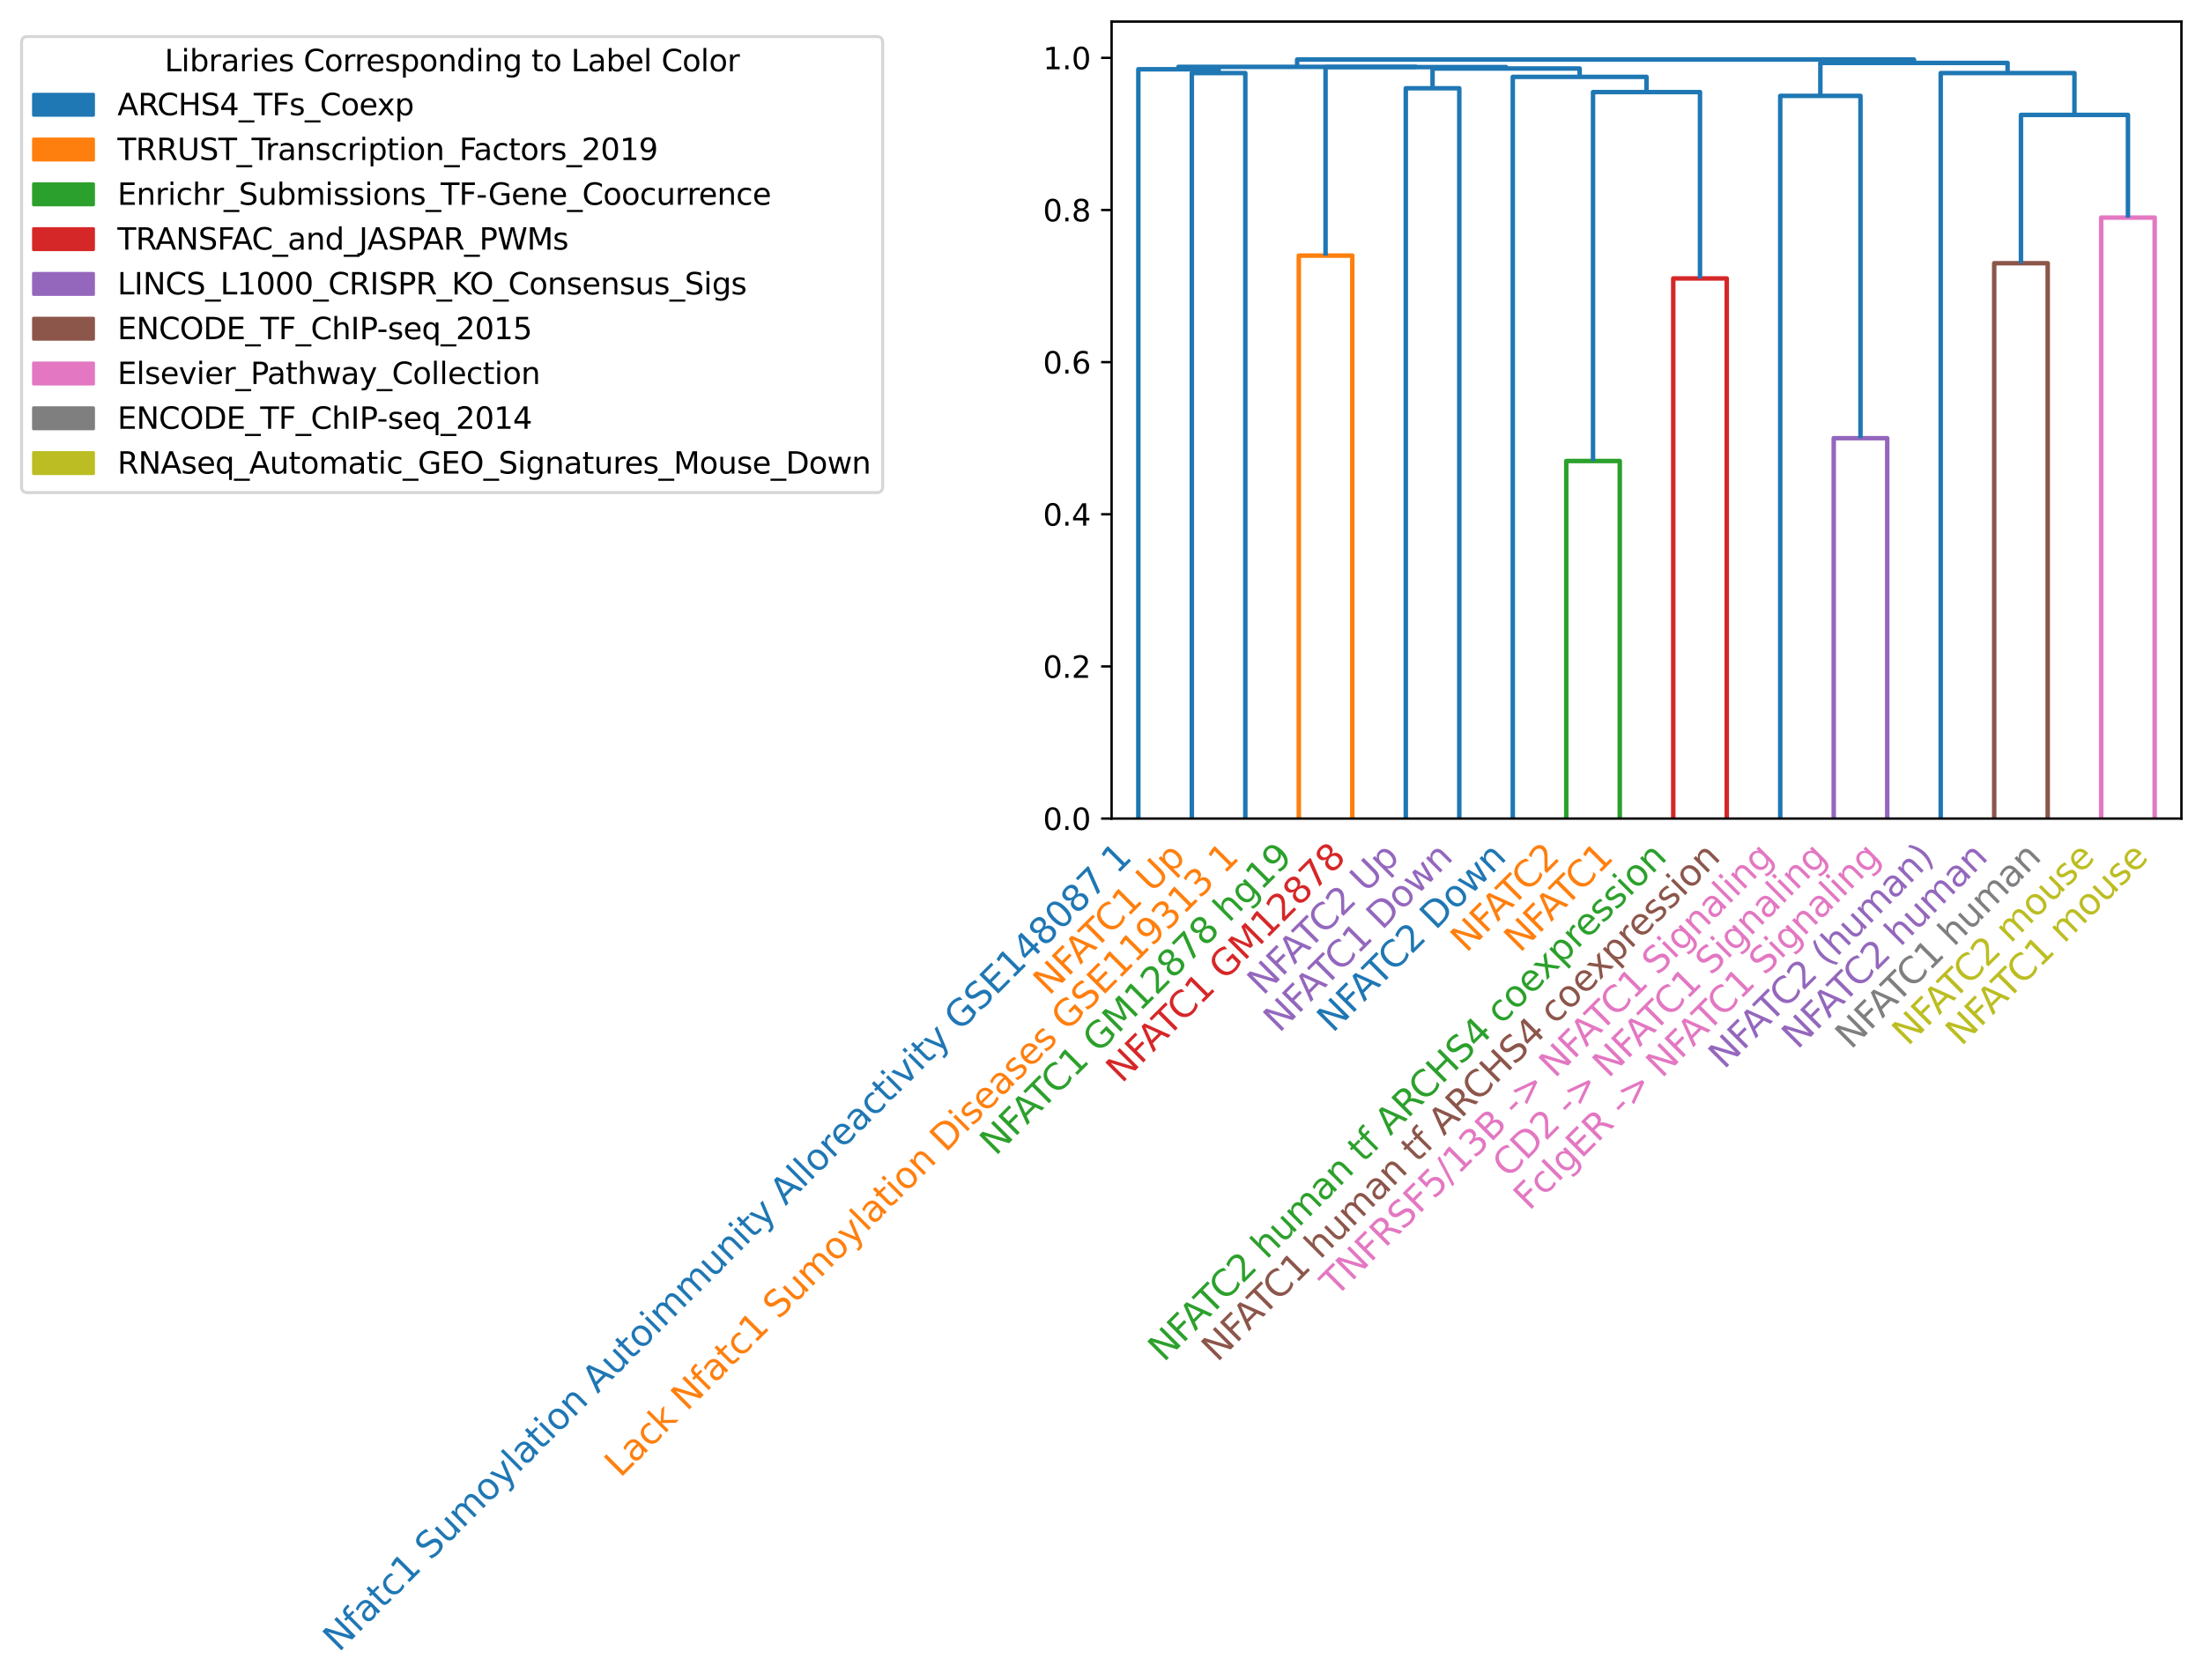 <?xml version="1.0" encoding="utf-8" standalone="no"?>
<!DOCTYPE svg PUBLIC "-//W3C//DTD SVG 1.1//EN"
  "http://www.w3.org/Graphics/SVG/1.1/DTD/svg11.dtd">
<svg xmlns:xlink="http://www.w3.org/1999/xlink" width="735.375pt" height="560.859pt" viewBox="0 0 735.375 560.859" xmlns="http://www.w3.org/2000/svg" version="1.1">
 <defs>
  <style type="text/css">*{stroke-linejoin: round; stroke-linecap: butt}</style>
 </defs>
 <g id="figure_1">
  <g id="patch_1">
   <path d="M 0 560.859 
L 735.375 560.859 
L 735.375 0 
L 0 0 
z
" style="fill: #ffffff"/>
  </g>
  <g id="axes_1">
   <g id="patch_2">
    <path d="M 371.055 273.312 
L 728.175 273.312 
L 728.175 7.2 
L 371.055 7.2 
z
" style="fill: #ffffff"/>
   </g>
   <g id="matplotlib.axis_1">
    <g id="xtick_1">
     <g id="text_1">
      <!-- Nfatc1 Sumoylation Autoimmunity Alloreactivity GSE148087 1 -->
      <g style="fill: #1f77b4" transform="translate(113.084 551.894) rotate(-45) scale(0.12 -0.12)">
       <defs>
        <path id="DejaVuSans-4e" d="M 628 4666 
L 1478 4666 
L 3547 763 
L 3547 4666 
L 4159 4666 
L 4159 0 
L 3309 0 
L 1241 3903 
L 1241 0 
L 628 0 
L 628 4666 
z
" transform="scale(0.016)"/>
        <path id="DejaVuSans-66" d="M 2375 4863 
L 2375 4384 
L 1825 4384 
Q 1516 4384 1395 4259 
Q 1275 4134 1275 3809 
L 1275 3500 
L 2222 3500 
L 2222 3053 
L 1275 3053 
L 1275 0 
L 697 0 
L 697 3053 
L 147 3053 
L 147 3500 
L 697 3500 
L 697 3744 
Q 697 4328 969 4595 
Q 1241 4863 1831 4863 
L 2375 4863 
z
" transform="scale(0.016)"/>
        <path id="DejaVuSans-61" d="M 2194 1759 
Q 1497 1759 1228 1600 
Q 959 1441 959 1056 
Q 959 750 1161 570 
Q 1363 391 1709 391 
Q 2188 391 2477 730 
Q 2766 1069 2766 1631 
L 2766 1759 
L 2194 1759 
z
M 3341 1997 
L 3341 0 
L 2766 0 
L 2766 531 
Q 2569 213 2275 61 
Q 1981 -91 1556 -91 
Q 1019 -91 701 211 
Q 384 513 384 1019 
Q 384 1609 779 1909 
Q 1175 2209 1959 2209 
L 2766 2209 
L 2766 2266 
Q 2766 2663 2505 2880 
Q 2244 3097 1772 3097 
Q 1472 3097 1187 3025 
Q 903 2953 641 2809 
L 641 3341 
Q 956 3463 1253 3523 
Q 1550 3584 1831 3584 
Q 2591 3584 2966 3190 
Q 3341 2797 3341 1997 
z
" transform="scale(0.016)"/>
        <path id="DejaVuSans-74" d="M 1172 4494 
L 1172 3500 
L 2356 3500 
L 2356 3053 
L 1172 3053 
L 1172 1153 
Q 1172 725 1289 603 
Q 1406 481 1766 481 
L 2356 481 
L 2356 0 
L 1766 0 
Q 1100 0 847 248 
Q 594 497 594 1153 
L 594 3053 
L 172 3053 
L 172 3500 
L 594 3500 
L 594 4494 
L 1172 4494 
z
" transform="scale(0.016)"/>
        <path id="DejaVuSans-63" d="M 3122 3366 
L 3122 2828 
Q 2878 2963 2633 3030 
Q 2388 3097 2138 3097 
Q 1578 3097 1268 2742 
Q 959 2388 959 1747 
Q 959 1106 1268 751 
Q 1578 397 2138 397 
Q 2388 397 2633 464 
Q 2878 531 3122 666 
L 3122 134 
Q 2881 22 2623 -34 
Q 2366 -91 2075 -91 
Q 1284 -91 818 406 
Q 353 903 353 1747 
Q 353 2603 823 3093 
Q 1294 3584 2113 3584 
Q 2378 3584 2631 3529 
Q 2884 3475 3122 3366 
z
" transform="scale(0.016)"/>
        <path id="DejaVuSans-31" d="M 794 531 
L 1825 531 
L 1825 4091 
L 703 3866 
L 703 4441 
L 1819 4666 
L 2450 4666 
L 2450 531 
L 3481 531 
L 3481 0 
L 794 0 
L 794 531 
z
" transform="scale(0.016)"/>
        <path id="DejaVuSans-20" transform="scale(0.016)"/>
        <path id="DejaVuSans-53" d="M 3425 4513 
L 3425 3897 
Q 3066 4069 2747 4153 
Q 2428 4238 2131 4238 
Q 1616 4238 1336 4038 
Q 1056 3838 1056 3469 
Q 1056 3159 1242 3001 
Q 1428 2844 1947 2747 
L 2328 2669 
Q 3034 2534 3370 2195 
Q 3706 1856 3706 1288 
Q 3706 609 3251 259 
Q 2797 -91 1919 -91 
Q 1588 -91 1214 -16 
Q 841 59 441 206 
L 441 856 
Q 825 641 1194 531 
Q 1563 422 1919 422 
Q 2459 422 2753 634 
Q 3047 847 3047 1241 
Q 3047 1584 2836 1778 
Q 2625 1972 2144 2069 
L 1759 2144 
Q 1053 2284 737 2584 
Q 422 2884 422 3419 
Q 422 4038 858 4394 
Q 1294 4750 2059 4750 
Q 2388 4750 2728 4690 
Q 3069 4631 3425 4513 
z
" transform="scale(0.016)"/>
        <path id="DejaVuSans-75" d="M 544 1381 
L 544 3500 
L 1119 3500 
L 1119 1403 
Q 1119 906 1312 657 
Q 1506 409 1894 409 
Q 2359 409 2629 706 
Q 2900 1003 2900 1516 
L 2900 3500 
L 3475 3500 
L 3475 0 
L 2900 0 
L 2900 538 
Q 2691 219 2414 64 
Q 2138 -91 1772 -91 
Q 1169 -91 856 284 
Q 544 659 544 1381 
z
M 1991 3584 
L 1991 3584 
z
" transform="scale(0.016)"/>
        <path id="DejaVuSans-6d" d="M 3328 2828 
Q 3544 3216 3844 3400 
Q 4144 3584 4550 3584 
Q 5097 3584 5394 3201 
Q 5691 2819 5691 2113 
L 5691 0 
L 5113 0 
L 5113 2094 
Q 5113 2597 4934 2840 
Q 4756 3084 4391 3084 
Q 3944 3084 3684 2787 
Q 3425 2491 3425 1978 
L 3425 0 
L 2847 0 
L 2847 2094 
Q 2847 2600 2669 2842 
Q 2491 3084 2119 3084 
Q 1678 3084 1418 2786 
Q 1159 2488 1159 1978 
L 1159 0 
L 581 0 
L 581 3500 
L 1159 3500 
L 1159 2956 
Q 1356 3278 1631 3431 
Q 1906 3584 2284 3584 
Q 2666 3584 2933 3390 
Q 3200 3197 3328 2828 
z
" transform="scale(0.016)"/>
        <path id="DejaVuSans-6f" d="M 1959 3097 
Q 1497 3097 1228 2736 
Q 959 2375 959 1747 
Q 959 1119 1226 758 
Q 1494 397 1959 397 
Q 2419 397 2687 759 
Q 2956 1122 2956 1747 
Q 2956 2369 2687 2733 
Q 2419 3097 1959 3097 
z
M 1959 3584 
Q 2709 3584 3137 3096 
Q 3566 2609 3566 1747 
Q 3566 888 3137 398 
Q 2709 -91 1959 -91 
Q 1206 -91 779 398 
Q 353 888 353 1747 
Q 353 2609 779 3096 
Q 1206 3584 1959 3584 
z
" transform="scale(0.016)"/>
        <path id="DejaVuSans-79" d="M 2059 -325 
Q 1816 -950 1584 -1140 
Q 1353 -1331 966 -1331 
L 506 -1331 
L 506 -850 
L 844 -850 
Q 1081 -850 1212 -737 
Q 1344 -625 1503 -206 
L 1606 56 
L 191 3500 
L 800 3500 
L 1894 763 
L 2988 3500 
L 3597 3500 
L 2059 -325 
z
" transform="scale(0.016)"/>
        <path id="DejaVuSans-6c" d="M 603 4863 
L 1178 4863 
L 1178 0 
L 603 0 
L 603 4863 
z
" transform="scale(0.016)"/>
        <path id="DejaVuSans-69" d="M 603 3500 
L 1178 3500 
L 1178 0 
L 603 0 
L 603 3500 
z
M 603 4863 
L 1178 4863 
L 1178 4134 
L 603 4134 
L 603 4863 
z
" transform="scale(0.016)"/>
        <path id="DejaVuSans-6e" d="M 3513 2113 
L 3513 0 
L 2938 0 
L 2938 2094 
Q 2938 2591 2744 2837 
Q 2550 3084 2163 3084 
Q 1697 3084 1428 2787 
Q 1159 2491 1159 1978 
L 1159 0 
L 581 0 
L 581 3500 
L 1159 3500 
L 1159 2956 
Q 1366 3272 1645 3428 
Q 1925 3584 2291 3584 
Q 2894 3584 3203 3211 
Q 3513 2838 3513 2113 
z
" transform="scale(0.016)"/>
        <path id="DejaVuSans-41" d="M 2188 4044 
L 1331 1722 
L 3047 1722 
L 2188 4044 
z
M 1831 4666 
L 2547 4666 
L 4325 0 
L 3669 0 
L 3244 1197 
L 1141 1197 
L 716 0 
L 50 0 
L 1831 4666 
z
" transform="scale(0.016)"/>
        <path id="DejaVuSans-72" d="M 2631 2963 
Q 2534 3019 2420 3045 
Q 2306 3072 2169 3072 
Q 1681 3072 1420 2755 
Q 1159 2438 1159 1844 
L 1159 0 
L 581 0 
L 581 3500 
L 1159 3500 
L 1159 2956 
Q 1341 3275 1631 3429 
Q 1922 3584 2338 3584 
Q 2397 3584 2469 3576 
Q 2541 3569 2628 3553 
L 2631 2963 
z
" transform="scale(0.016)"/>
        <path id="DejaVuSans-65" d="M 3597 1894 
L 3597 1613 
L 953 1613 
Q 991 1019 1311 708 
Q 1631 397 2203 397 
Q 2534 397 2845 478 
Q 3156 559 3463 722 
L 3463 178 
Q 3153 47 2828 -22 
Q 2503 -91 2169 -91 
Q 1331 -91 842 396 
Q 353 884 353 1716 
Q 353 2575 817 3079 
Q 1281 3584 2069 3584 
Q 2775 3584 3186 3129 
Q 3597 2675 3597 1894 
z
M 3022 2063 
Q 3016 2534 2758 2815 
Q 2500 3097 2075 3097 
Q 1594 3097 1305 2825 
Q 1016 2553 972 2059 
L 3022 2063 
z
" transform="scale(0.016)"/>
        <path id="DejaVuSans-76" d="M 191 3500 
L 800 3500 
L 1894 563 
L 2988 3500 
L 3597 3500 
L 2284 0 
L 1503 0 
L 191 3500 
z
" transform="scale(0.016)"/>
        <path id="DejaVuSans-47" d="M 3809 666 
L 3809 1919 
L 2778 1919 
L 2778 2438 
L 4434 2438 
L 4434 434 
Q 4069 175 3628 42 
Q 3188 -91 2688 -91 
Q 1594 -91 976 548 
Q 359 1188 359 2328 
Q 359 3472 976 4111 
Q 1594 4750 2688 4750 
Q 3144 4750 3555 4637 
Q 3966 4525 4313 4306 
L 4313 3634 
Q 3963 3931 3569 4081 
Q 3175 4231 2741 4231 
Q 1884 4231 1454 3753 
Q 1025 3275 1025 2328 
Q 1025 1384 1454 906 
Q 1884 428 2741 428 
Q 3075 428 3337 486 
Q 3600 544 3809 666 
z
" transform="scale(0.016)"/>
        <path id="DejaVuSans-45" d="M 628 4666 
L 3578 4666 
L 3578 4134 
L 1259 4134 
L 1259 2753 
L 3481 2753 
L 3481 2222 
L 1259 2222 
L 1259 531 
L 3634 531 
L 3634 0 
L 628 0 
L 628 4666 
z
" transform="scale(0.016)"/>
        <path id="DejaVuSans-34" d="M 2419 4116 
L 825 1625 
L 2419 1625 
L 2419 4116 
z
M 2253 4666 
L 3047 4666 
L 3047 1625 
L 3713 1625 
L 3713 1100 
L 3047 1100 
L 3047 0 
L 2419 0 
L 2419 1100 
L 313 1100 
L 313 1709 
L 2253 4666 
z
" transform="scale(0.016)"/>
        <path id="DejaVuSans-38" d="M 2034 2216 
Q 1584 2216 1326 1975 
Q 1069 1734 1069 1313 
Q 1069 891 1326 650 
Q 1584 409 2034 409 
Q 2484 409 2743 651 
Q 3003 894 3003 1313 
Q 3003 1734 2745 1975 
Q 2488 2216 2034 2216 
z
M 1403 2484 
Q 997 2584 770 2862 
Q 544 3141 544 3541 
Q 544 4100 942 4425 
Q 1341 4750 2034 4750 
Q 2731 4750 3128 4425 
Q 3525 4100 3525 3541 
Q 3525 3141 3298 2862 
Q 3072 2584 2669 2484 
Q 3125 2378 3379 2068 
Q 3634 1759 3634 1313 
Q 3634 634 3220 271 
Q 2806 -91 2034 -91 
Q 1263 -91 848 271 
Q 434 634 434 1313 
Q 434 1759 690 2068 
Q 947 2378 1403 2484 
z
M 1172 3481 
Q 1172 3119 1398 2916 
Q 1625 2713 2034 2713 
Q 2441 2713 2670 2916 
Q 2900 3119 2900 3481 
Q 2900 3844 2670 4047 
Q 2441 4250 2034 4250 
Q 1625 4250 1398 4047 
Q 1172 3844 1172 3481 
z
" transform="scale(0.016)"/>
        <path id="DejaVuSans-30" d="M 2034 4250 
Q 1547 4250 1301 3770 
Q 1056 3291 1056 2328 
Q 1056 1369 1301 889 
Q 1547 409 2034 409 
Q 2525 409 2770 889 
Q 3016 1369 3016 2328 
Q 3016 3291 2770 3770 
Q 2525 4250 2034 4250 
z
M 2034 4750 
Q 2819 4750 3233 4129 
Q 3647 3509 3647 2328 
Q 3647 1150 3233 529 
Q 2819 -91 2034 -91 
Q 1250 -91 836 529 
Q 422 1150 422 2328 
Q 422 3509 836 4129 
Q 1250 4750 2034 4750 
z
" transform="scale(0.016)"/>
        <path id="DejaVuSans-37" d="M 525 4666 
L 3525 4666 
L 3525 4397 
L 1831 0 
L 1172 0 
L 2766 4134 
L 525 4134 
L 525 4666 
z
" transform="scale(0.016)"/>
       </defs>
       <use xlink:href="#DejaVuSans-4e"/>
       <use xlink:href="#DejaVuSans-66" x="74.805"/>
       <use xlink:href="#DejaVuSans-61" x="110.01"/>
       <use xlink:href="#DejaVuSans-74" x="171.289"/>
       <use xlink:href="#DejaVuSans-63" x="210.498"/>
       <use xlink:href="#DejaVuSans-31" x="265.479"/>
       <use xlink:href="#DejaVuSans-20" x="329.102"/>
       <use xlink:href="#DejaVuSans-53" x="360.889"/>
       <use xlink:href="#DejaVuSans-75" x="424.365"/>
       <use xlink:href="#DejaVuSans-6d" x="487.744"/>
       <use xlink:href="#DejaVuSans-6f" x="585.156"/>
       <use xlink:href="#DejaVuSans-79" x="646.338"/>
       <use xlink:href="#DejaVuSans-6c" x="705.518"/>
       <use xlink:href="#DejaVuSans-61" x="733.301"/>
       <use xlink:href="#DejaVuSans-74" x="794.58"/>
       <use xlink:href="#DejaVuSans-69" x="833.789"/>
       <use xlink:href="#DejaVuSans-6f" x="861.572"/>
       <use xlink:href="#DejaVuSans-6e" x="922.754"/>
       <use xlink:href="#DejaVuSans-20" x="986.133"/>
       <use xlink:href="#DejaVuSans-41" x="1017.92"/>
       <use xlink:href="#DejaVuSans-75" x="1086.328"/>
       <use xlink:href="#DejaVuSans-74" x="1149.707"/>
       <use xlink:href="#DejaVuSans-6f" x="1188.916"/>
       <use xlink:href="#DejaVuSans-69" x="1250.098"/>
       <use xlink:href="#DejaVuSans-6d" x="1277.881"/>
       <use xlink:href="#DejaVuSans-6d" x="1375.293"/>
       <use xlink:href="#DejaVuSans-75" x="1472.705"/>
       <use xlink:href="#DejaVuSans-6e" x="1536.084"/>
       <use xlink:href="#DejaVuSans-69" x="1599.463"/>
       <use xlink:href="#DejaVuSans-74" x="1627.246"/>
       <use xlink:href="#DejaVuSans-79" x="1666.455"/>
       <use xlink:href="#DejaVuSans-20" x="1725.635"/>
       <use xlink:href="#DejaVuSans-41" x="1757.422"/>
       <use xlink:href="#DejaVuSans-6c" x="1825.83"/>
       <use xlink:href="#DejaVuSans-6c" x="1853.613"/>
       <use xlink:href="#DejaVuSans-6f" x="1881.396"/>
       <use xlink:href="#DejaVuSans-72" x="1942.578"/>
       <use xlink:href="#DejaVuSans-65" x="1981.441"/>
       <use xlink:href="#DejaVuSans-61" x="2042.965"/>
       <use xlink:href="#DejaVuSans-63" x="2104.244"/>
       <use xlink:href="#DejaVuSans-74" x="2159.225"/>
       <use xlink:href="#DejaVuSans-69" x="2198.434"/>
       <use xlink:href="#DejaVuSans-76" x="2226.217"/>
       <use xlink:href="#DejaVuSans-69" x="2285.396"/>
       <use xlink:href="#DejaVuSans-74" x="2313.18"/>
       <use xlink:href="#DejaVuSans-79" x="2352.389"/>
       <use xlink:href="#DejaVuSans-20" x="2411.568"/>
       <use xlink:href="#DejaVuSans-47" x="2443.355"/>
       <use xlink:href="#DejaVuSans-53" x="2520.846"/>
       <use xlink:href="#DejaVuSans-45" x="2584.322"/>
       <use xlink:href="#DejaVuSans-31" x="2647.506"/>
       <use xlink:href="#DejaVuSans-34" x="2711.129"/>
       <use xlink:href="#DejaVuSans-38" x="2774.752"/>
       <use xlink:href="#DejaVuSans-30" x="2838.375"/>
       <use xlink:href="#DejaVuSans-38" x="2901.998"/>
       <use xlink:href="#DejaVuSans-37" x="2965.621"/>
       <use xlink:href="#DejaVuSans-20" x="3029.244"/>
       <use xlink:href="#DejaVuSans-31" x="3061.031"/>
      </g>
     </g>
    </g>
    <g id="xtick_2">
     <g id="text_2">
      <!-- NFATC1 Up -->
      <g style="fill: #ff7f0e" transform="translate(350.172 332.662) rotate(-45) scale(0.12 -0.12)">
       <defs>
        <path id="DejaVuSans-46" d="M 628 4666 
L 3309 4666 
L 3309 4134 
L 1259 4134 
L 1259 2759 
L 3109 2759 
L 3109 2228 
L 1259 2228 
L 1259 0 
L 628 0 
L 628 4666 
z
" transform="scale(0.016)"/>
        <path id="DejaVuSans-54" d="M -19 4666 
L 3928 4666 
L 3928 4134 
L 2272 4134 
L 2272 0 
L 1638 0 
L 1638 4134 
L -19 4134 
L -19 4666 
z
" transform="scale(0.016)"/>
        <path id="DejaVuSans-43" d="M 4122 4306 
L 4122 3641 
Q 3803 3938 3442 4084 
Q 3081 4231 2675 4231 
Q 1875 4231 1450 3742 
Q 1025 3253 1025 2328 
Q 1025 1406 1450 917 
Q 1875 428 2675 428 
Q 3081 428 3442 575 
Q 3803 722 4122 1019 
L 4122 359 
Q 3791 134 3420 21 
Q 3050 -91 2638 -91 
Q 1578 -91 968 557 
Q 359 1206 359 2328 
Q 359 3453 968 4101 
Q 1578 4750 2638 4750 
Q 3056 4750 3426 4639 
Q 3797 4528 4122 4306 
z
" transform="scale(0.016)"/>
        <path id="DejaVuSans-55" d="M 556 4666 
L 1191 4666 
L 1191 1831 
Q 1191 1081 1462 751 
Q 1734 422 2344 422 
Q 2950 422 3222 751 
Q 3494 1081 3494 1831 
L 3494 4666 
L 4128 4666 
L 4128 1753 
Q 4128 841 3676 375 
Q 3225 -91 2344 -91 
Q 1459 -91 1007 375 
Q 556 841 556 1753 
L 556 4666 
z
" transform="scale(0.016)"/>
        <path id="DejaVuSans-70" d="M 1159 525 
L 1159 -1331 
L 581 -1331 
L 581 3500 
L 1159 3500 
L 1159 2969 
Q 1341 3281 1617 3432 
Q 1894 3584 2278 3584 
Q 2916 3584 3314 3078 
Q 3713 2572 3713 1747 
Q 3713 922 3314 415 
Q 2916 -91 2278 -91 
Q 1894 -91 1617 61 
Q 1341 213 1159 525 
z
M 3116 1747 
Q 3116 2381 2855 2742 
Q 2594 3103 2138 3103 
Q 1681 3103 1420 2742 
Q 1159 2381 1159 1747 
Q 1159 1113 1420 752 
Q 1681 391 2138 391 
Q 2594 391 2855 752 
Q 3116 1113 3116 1747 
z
" transform="scale(0.016)"/>
       </defs>
       <use xlink:href="#DejaVuSans-4e"/>
       <use xlink:href="#DejaVuSans-46" x="74.805"/>
       <use xlink:href="#DejaVuSans-41" x="123.199"/>
       <use xlink:href="#DejaVuSans-54" x="183.857"/>
       <use xlink:href="#DejaVuSans-43" x="239.066"/>
       <use xlink:href="#DejaVuSans-31" x="308.891"/>
       <use xlink:href="#DejaVuSans-20" x="372.514"/>
       <use xlink:href="#DejaVuSans-55" x="404.301"/>
       <use xlink:href="#DejaVuSans-70" x="477.494"/>
      </g>
     </g>
    </g>
    <g id="xtick_3">
     <g id="text_3">
      <!-- Lack Nfatc1 Sumoylation Diseases GSE119313 1 -->
      <g style="fill: #ff7f0e" transform="translate(207.051 493.639) rotate(-45) scale(0.12 -0.12)">
       <defs>
        <path id="DejaVuSans-4c" d="M 628 4666 
L 1259 4666 
L 1259 531 
L 3531 531 
L 3531 0 
L 628 0 
L 628 4666 
z
" transform="scale(0.016)"/>
        <path id="DejaVuSans-6b" d="M 581 4863 
L 1159 4863 
L 1159 1991 
L 2875 3500 
L 3609 3500 
L 1753 1863 
L 3688 0 
L 2938 0 
L 1159 1709 
L 1159 0 
L 581 0 
L 581 4863 
z
" transform="scale(0.016)"/>
        <path id="DejaVuSans-44" d="M 1259 4147 
L 1259 519 
L 2022 519 
Q 2988 519 3436 956 
Q 3884 1394 3884 2338 
Q 3884 3275 3436 3711 
Q 2988 4147 2022 4147 
L 1259 4147 
z
M 628 4666 
L 1925 4666 
Q 3281 4666 3915 4102 
Q 4550 3538 4550 2338 
Q 4550 1131 3912 565 
Q 3275 0 1925 0 
L 628 0 
L 628 4666 
z
" transform="scale(0.016)"/>
        <path id="DejaVuSans-73" d="M 2834 3397 
L 2834 2853 
Q 2591 2978 2328 3040 
Q 2066 3103 1784 3103 
Q 1356 3103 1142 2972 
Q 928 2841 928 2578 
Q 928 2378 1081 2264 
Q 1234 2150 1697 2047 
L 1894 2003 
Q 2506 1872 2764 1633 
Q 3022 1394 3022 966 
Q 3022 478 2636 193 
Q 2250 -91 1575 -91 
Q 1294 -91 989 -36 
Q 684 19 347 128 
L 347 722 
Q 666 556 975 473 
Q 1284 391 1588 391 
Q 1994 391 2212 530 
Q 2431 669 2431 922 
Q 2431 1156 2273 1281 
Q 2116 1406 1581 1522 
L 1381 1569 
Q 847 1681 609 1914 
Q 372 2147 372 2553 
Q 372 3047 722 3315 
Q 1072 3584 1716 3584 
Q 2034 3584 2315 3537 
Q 2597 3491 2834 3397 
z
" transform="scale(0.016)"/>
        <path id="DejaVuSans-39" d="M 703 97 
L 703 672 
Q 941 559 1184 500 
Q 1428 441 1663 441 
Q 2288 441 2617 861 
Q 2947 1281 2994 2138 
Q 2813 1869 2534 1725 
Q 2256 1581 1919 1581 
Q 1219 1581 811 2004 
Q 403 2428 403 3163 
Q 403 3881 828 4315 
Q 1253 4750 1959 4750 
Q 2769 4750 3195 4129 
Q 3622 3509 3622 2328 
Q 3622 1225 3098 567 
Q 2575 -91 1691 -91 
Q 1453 -91 1209 -44 
Q 966 3 703 97 
z
M 1959 2075 
Q 2384 2075 2632 2365 
Q 2881 2656 2881 3163 
Q 2881 3666 2632 3958 
Q 2384 4250 1959 4250 
Q 1534 4250 1286 3958 
Q 1038 3666 1038 3163 
Q 1038 2656 1286 2365 
Q 1534 2075 1959 2075 
z
" transform="scale(0.016)"/>
        <path id="DejaVuSans-33" d="M 2597 2516 
Q 3050 2419 3304 2112 
Q 3559 1806 3559 1356 
Q 3559 666 3084 287 
Q 2609 -91 1734 -91 
Q 1441 -91 1130 -33 
Q 819 25 488 141 
L 488 750 
Q 750 597 1062 519 
Q 1375 441 1716 441 
Q 2309 441 2620 675 
Q 2931 909 2931 1356 
Q 2931 1769 2642 2001 
Q 2353 2234 1838 2234 
L 1294 2234 
L 1294 2753 
L 1863 2753 
Q 2328 2753 2575 2939 
Q 2822 3125 2822 3475 
Q 2822 3834 2567 4026 
Q 2313 4219 1838 4219 
Q 1578 4219 1281 4162 
Q 984 4106 628 3988 
L 628 4550 
Q 988 4650 1302 4700 
Q 1616 4750 1894 4750 
Q 2613 4750 3031 4423 
Q 3450 4097 3450 3541 
Q 3450 3153 3228 2886 
Q 3006 2619 2597 2516 
z
" transform="scale(0.016)"/>
       </defs>
       <use xlink:href="#DejaVuSans-4c"/>
       <use xlink:href="#DejaVuSans-61" x="55.713"/>
       <use xlink:href="#DejaVuSans-63" x="116.992"/>
       <use xlink:href="#DejaVuSans-6b" x="171.973"/>
       <use xlink:href="#DejaVuSans-20" x="229.883"/>
       <use xlink:href="#DejaVuSans-4e" x="261.67"/>
       <use xlink:href="#DejaVuSans-66" x="336.475"/>
       <use xlink:href="#DejaVuSans-61" x="371.68"/>
       <use xlink:href="#DejaVuSans-74" x="432.959"/>
       <use xlink:href="#DejaVuSans-63" x="472.168"/>
       <use xlink:href="#DejaVuSans-31" x="527.148"/>
       <use xlink:href="#DejaVuSans-20" x="590.771"/>
       <use xlink:href="#DejaVuSans-53" x="622.559"/>
       <use xlink:href="#DejaVuSans-75" x="686.035"/>
       <use xlink:href="#DejaVuSans-6d" x="749.414"/>
       <use xlink:href="#DejaVuSans-6f" x="846.826"/>
       <use xlink:href="#DejaVuSans-79" x="908.008"/>
       <use xlink:href="#DejaVuSans-6c" x="967.188"/>
       <use xlink:href="#DejaVuSans-61" x="994.971"/>
       <use xlink:href="#DejaVuSans-74" x="1056.25"/>
       <use xlink:href="#DejaVuSans-69" x="1095.459"/>
       <use xlink:href="#DejaVuSans-6f" x="1123.242"/>
       <use xlink:href="#DejaVuSans-6e" x="1184.424"/>
       <use xlink:href="#DejaVuSans-20" x="1247.803"/>
       <use xlink:href="#DejaVuSans-44" x="1279.59"/>
       <use xlink:href="#DejaVuSans-69" x="1356.592"/>
       <use xlink:href="#DejaVuSans-73" x="1384.375"/>
       <use xlink:href="#DejaVuSans-65" x="1436.475"/>
       <use xlink:href="#DejaVuSans-61" x="1497.998"/>
       <use xlink:href="#DejaVuSans-73" x="1559.277"/>
       <use xlink:href="#DejaVuSans-65" x="1611.377"/>
       <use xlink:href="#DejaVuSans-73" x="1672.9"/>
       <use xlink:href="#DejaVuSans-20" x="1725"/>
       <use xlink:href="#DejaVuSans-47" x="1756.787"/>
       <use xlink:href="#DejaVuSans-53" x="1834.277"/>
       <use xlink:href="#DejaVuSans-45" x="1897.754"/>
       <use xlink:href="#DejaVuSans-31" x="1960.938"/>
       <use xlink:href="#DejaVuSans-31" x="2024.561"/>
       <use xlink:href="#DejaVuSans-39" x="2088.184"/>
       <use xlink:href="#DejaVuSans-33" x="2151.807"/>
       <use xlink:href="#DejaVuSans-31" x="2215.43"/>
       <use xlink:href="#DejaVuSans-33" x="2279.053"/>
       <use xlink:href="#DejaVuSans-20" x="2342.676"/>
       <use xlink:href="#DejaVuSans-31" x="2374.463"/>
      </g>
     </g>
    </g>
    <g id="xtick_4">
     <g id="text_4">
      <!-- NFATC1 GM12878 hg19 -->
      <g style="fill: #2ca02c" transform="translate(332.332 386.214) rotate(-45) scale(0.12 -0.12)">
       <defs>
        <path id="DejaVuSans-4d" d="M 628 4666 
L 1569 4666 
L 2759 1491 
L 3956 4666 
L 4897 4666 
L 4897 0 
L 4281 0 
L 4281 4097 
L 3078 897 
L 2444 897 
L 1241 4097 
L 1241 0 
L 628 0 
L 628 4666 
z
" transform="scale(0.016)"/>
        <path id="DejaVuSans-32" d="M 1228 531 
L 3431 531 
L 3431 0 
L 469 0 
L 469 531 
Q 828 903 1448 1529 
Q 2069 2156 2228 2338 
Q 2531 2678 2651 2914 
Q 2772 3150 2772 3378 
Q 2772 3750 2511 3984 
Q 2250 4219 1831 4219 
Q 1534 4219 1204 4116 
Q 875 4013 500 3803 
L 500 4441 
Q 881 4594 1212 4672 
Q 1544 4750 1819 4750 
Q 2544 4750 2975 4387 
Q 3406 4025 3406 3419 
Q 3406 3131 3298 2873 
Q 3191 2616 2906 2266 
Q 2828 2175 2409 1742 
Q 1991 1309 1228 531 
z
" transform="scale(0.016)"/>
        <path id="DejaVuSans-68" d="M 3513 2113 
L 3513 0 
L 2938 0 
L 2938 2094 
Q 2938 2591 2744 2837 
Q 2550 3084 2163 3084 
Q 1697 3084 1428 2787 
Q 1159 2491 1159 1978 
L 1159 0 
L 581 0 
L 581 4863 
L 1159 4863 
L 1159 2956 
Q 1366 3272 1645 3428 
Q 1925 3584 2291 3584 
Q 2894 3584 3203 3211 
Q 3513 2838 3513 2113 
z
" transform="scale(0.016)"/>
        <path id="DejaVuSans-67" d="M 2906 1791 
Q 2906 2416 2648 2759 
Q 2391 3103 1925 3103 
Q 1463 3103 1205 2759 
Q 947 2416 947 1791 
Q 947 1169 1205 825 
Q 1463 481 1925 481 
Q 2391 481 2648 825 
Q 2906 1169 2906 1791 
z
M 3481 434 
Q 3481 -459 3084 -895 
Q 2688 -1331 1869 -1331 
Q 1566 -1331 1297 -1286 
Q 1028 -1241 775 -1147 
L 775 -588 
Q 1028 -725 1275 -790 
Q 1522 -856 1778 -856 
Q 2344 -856 2625 -561 
Q 2906 -266 2906 331 
L 2906 616 
Q 2728 306 2450 153 
Q 2172 0 1784 0 
Q 1141 0 747 490 
Q 353 981 353 1791 
Q 353 2603 747 3093 
Q 1141 3584 1784 3584 
Q 2172 3584 2450 3431 
Q 2728 3278 2906 2969 
L 2906 3500 
L 3481 3500 
L 3481 434 
z
" transform="scale(0.016)"/>
       </defs>
       <use xlink:href="#DejaVuSans-4e"/>
       <use xlink:href="#DejaVuSans-46" x="74.805"/>
       <use xlink:href="#DejaVuSans-41" x="123.199"/>
       <use xlink:href="#DejaVuSans-54" x="183.857"/>
       <use xlink:href="#DejaVuSans-43" x="239.066"/>
       <use xlink:href="#DejaVuSans-31" x="308.891"/>
       <use xlink:href="#DejaVuSans-20" x="372.514"/>
       <use xlink:href="#DejaVuSans-47" x="404.301"/>
       <use xlink:href="#DejaVuSans-4d" x="481.791"/>
       <use xlink:href="#DejaVuSans-31" x="568.07"/>
       <use xlink:href="#DejaVuSans-32" x="631.693"/>
       <use xlink:href="#DejaVuSans-38" x="695.316"/>
       <use xlink:href="#DejaVuSans-37" x="758.939"/>
       <use xlink:href="#DejaVuSans-38" x="822.562"/>
       <use xlink:href="#DejaVuSans-20" x="886.186"/>
       <use xlink:href="#DejaVuSans-68" x="917.973"/>
       <use xlink:href="#DejaVuSans-67" x="981.352"/>
       <use xlink:href="#DejaVuSans-31" x="1044.828"/>
       <use xlink:href="#DejaVuSans-39" x="1108.451"/>
      </g>
     </g>
    </g>
    <g id="xtick_5">
     <g id="text_5">
      <!-- NFATC1 GM12878 -->
      <g style="fill: #d62728" transform="translate(374.447 361.955) rotate(-45) scale(0.12 -0.12)">
       <use xlink:href="#DejaVuSans-4e"/>
       <use xlink:href="#DejaVuSans-46" x="74.805"/>
       <use xlink:href="#DejaVuSans-41" x="123.199"/>
       <use xlink:href="#DejaVuSans-54" x="183.857"/>
       <use xlink:href="#DejaVuSans-43" x="239.066"/>
       <use xlink:href="#DejaVuSans-31" x="308.891"/>
       <use xlink:href="#DejaVuSans-20" x="372.514"/>
       <use xlink:href="#DejaVuSans-47" x="404.301"/>
       <use xlink:href="#DejaVuSans-4d" x="481.791"/>
       <use xlink:href="#DejaVuSans-31" x="568.07"/>
       <use xlink:href="#DejaVuSans-32" x="631.693"/>
       <use xlink:href="#DejaVuSans-38" x="695.316"/>
       <use xlink:href="#DejaVuSans-37" x="758.939"/>
       <use xlink:href="#DejaVuSans-38" x="822.562"/>
      </g>
     </g>
    </g>
    <g id="xtick_6">
     <g id="text_6">
      <!-- NFATC2 Up -->
      <g style="fill: #9467bd" transform="translate(421.596 332.662) rotate(-45) scale(0.12 -0.12)">
       <use xlink:href="#DejaVuSans-4e"/>
       <use xlink:href="#DejaVuSans-46" x="74.805"/>
       <use xlink:href="#DejaVuSans-41" x="123.199"/>
       <use xlink:href="#DejaVuSans-54" x="183.857"/>
       <use xlink:href="#DejaVuSans-43" x="239.066"/>
       <use xlink:href="#DejaVuSans-32" x="308.891"/>
       <use xlink:href="#DejaVuSans-20" x="372.514"/>
       <use xlink:href="#DejaVuSans-55" x="404.301"/>
       <use xlink:href="#DejaVuSans-70" x="477.494"/>
      </g>
     </g>
    </g>
    <g id="xtick_7">
     <g id="text_7">
      <!-- NFATC1 Down -->
      <g style="fill: #9467bd" transform="translate(427.006 345.108) rotate(-45) scale(0.12 -0.12)">
       <defs>
        <path id="DejaVuSans-77" d="M 269 3500 
L 844 3500 
L 1563 769 
L 2278 3500 
L 2956 3500 
L 3675 769 
L 4391 3500 
L 4966 3500 
L 4050 0 
L 3372 0 
L 2619 2869 
L 1863 0 
L 1184 0 
L 269 3500 
z
" transform="scale(0.016)"/>
       </defs>
       <use xlink:href="#DejaVuSans-4e"/>
       <use xlink:href="#DejaVuSans-46" x="74.805"/>
       <use xlink:href="#DejaVuSans-41" x="123.199"/>
       <use xlink:href="#DejaVuSans-54" x="183.857"/>
       <use xlink:href="#DejaVuSans-43" x="239.066"/>
       <use xlink:href="#DejaVuSans-31" x="308.891"/>
       <use xlink:href="#DejaVuSans-20" x="372.514"/>
       <use xlink:href="#DejaVuSans-44" x="404.301"/>
       <use xlink:href="#DejaVuSans-6f" x="481.303"/>
       <use xlink:href="#DejaVuSans-77" x="542.484"/>
       <use xlink:href="#DejaVuSans-6e" x="624.271"/>
      </g>
     </g>
    </g>
    <g id="xtick_8">
     <g id="text_8">
      <!-- NFATC2 Down -->
      <g style="fill: #1f77b4" transform="translate(444.862 345.108) rotate(-45) scale(0.12 -0.12)">
       <use xlink:href="#DejaVuSans-4e"/>
       <use xlink:href="#DejaVuSans-46" x="74.805"/>
       <use xlink:href="#DejaVuSans-41" x="123.199"/>
       <use xlink:href="#DejaVuSans-54" x="183.857"/>
       <use xlink:href="#DejaVuSans-43" x="239.066"/>
       <use xlink:href="#DejaVuSans-32" x="308.891"/>
       <use xlink:href="#DejaVuSans-20" x="372.514"/>
       <use xlink:href="#DejaVuSans-44" x="404.301"/>
       <use xlink:href="#DejaVuSans-6f" x="481.303"/>
       <use xlink:href="#DejaVuSans-77" x="542.484"/>
       <use xlink:href="#DejaVuSans-6e" x="624.271"/>
      </g>
     </g>
    </g>
    <g id="xtick_9">
     <g id="text_9">
      <!-- NFATC2 -->
      <g style="fill: #ff7f0e" transform="translate(489.458 318.368) rotate(-45) scale(0.12 -0.12)">
       <use xlink:href="#DejaVuSans-4e"/>
       <use xlink:href="#DejaVuSans-46" x="74.805"/>
       <use xlink:href="#DejaVuSans-41" x="123.199"/>
       <use xlink:href="#DejaVuSans-54" x="183.857"/>
       <use xlink:href="#DejaVuSans-43" x="239.066"/>
       <use xlink:href="#DejaVuSans-32" x="308.891"/>
      </g>
     </g>
    </g>
    <g id="xtick_10">
     <g id="text_10">
      <!-- NFATC1 -->
      <g style="fill: #ff7f0e" transform="translate(507.314 318.368) rotate(-45) scale(0.12 -0.12)">
       <use xlink:href="#DejaVuSans-4e"/>
       <use xlink:href="#DejaVuSans-46" x="74.805"/>
       <use xlink:href="#DejaVuSans-41" x="123.199"/>
       <use xlink:href="#DejaVuSans-54" x="183.857"/>
       <use xlink:href="#DejaVuSans-43" x="239.066"/>
       <use xlink:href="#DejaVuSans-31" x="308.891"/>
      </g>
     </g>
    </g>
    <g id="xtick_11">
     <g id="text_11">
      <!-- NFATC2 human tf ARCHS4 coexpression -->
      <g style="fill: #2ca02c" transform="translate(388.478 455.06) rotate(-45) scale(0.12 -0.12)">
       <defs>
        <path id="DejaVuSans-52" d="M 2841 2188 
Q 3044 2119 3236 1894 
Q 3428 1669 3622 1275 
L 4263 0 
L 3584 0 
L 2988 1197 
Q 2756 1666 2539 1819 
Q 2322 1972 1947 1972 
L 1259 1972 
L 1259 0 
L 628 0 
L 628 4666 
L 2053 4666 
Q 2853 4666 3247 4331 
Q 3641 3997 3641 3322 
Q 3641 2881 3436 2590 
Q 3231 2300 2841 2188 
z
M 1259 4147 
L 1259 2491 
L 2053 2491 
Q 2509 2491 2742 2702 
Q 2975 2913 2975 3322 
Q 2975 3731 2742 3939 
Q 2509 4147 2053 4147 
L 1259 4147 
z
" transform="scale(0.016)"/>
        <path id="DejaVuSans-48" d="M 628 4666 
L 1259 4666 
L 1259 2753 
L 3553 2753 
L 3553 4666 
L 4184 4666 
L 4184 0 
L 3553 0 
L 3553 2222 
L 1259 2222 
L 1259 0 
L 628 0 
L 628 4666 
z
" transform="scale(0.016)"/>
        <path id="DejaVuSans-78" d="M 3513 3500 
L 2247 1797 
L 3578 0 
L 2900 0 
L 1881 1375 
L 863 0 
L 184 0 
L 1544 1831 
L 300 3500 
L 978 3500 
L 1906 2253 
L 2834 3500 
L 3513 3500 
z
" transform="scale(0.016)"/>
       </defs>
       <use xlink:href="#DejaVuSans-4e"/>
       <use xlink:href="#DejaVuSans-46" x="74.805"/>
       <use xlink:href="#DejaVuSans-41" x="123.199"/>
       <use xlink:href="#DejaVuSans-54" x="183.857"/>
       <use xlink:href="#DejaVuSans-43" x="239.066"/>
       <use xlink:href="#DejaVuSans-32" x="308.891"/>
       <use xlink:href="#DejaVuSans-20" x="372.514"/>
       <use xlink:href="#DejaVuSans-68" x="404.301"/>
       <use xlink:href="#DejaVuSans-75" x="467.68"/>
       <use xlink:href="#DejaVuSans-6d" x="531.059"/>
       <use xlink:href="#DejaVuSans-61" x="628.471"/>
       <use xlink:href="#DejaVuSans-6e" x="689.75"/>
       <use xlink:href="#DejaVuSans-20" x="753.129"/>
       <use xlink:href="#DejaVuSans-74" x="784.916"/>
       <use xlink:href="#DejaVuSans-66" x="824.125"/>
       <use xlink:href="#DejaVuSans-20" x="859.33"/>
       <use xlink:href="#DejaVuSans-41" x="891.117"/>
       <use xlink:href="#DejaVuSans-52" x="959.525"/>
       <use xlink:href="#DejaVuSans-43" x="1024.008"/>
       <use xlink:href="#DejaVuSans-48" x="1093.832"/>
       <use xlink:href="#DejaVuSans-53" x="1169.027"/>
       <use xlink:href="#DejaVuSans-34" x="1232.504"/>
       <use xlink:href="#DejaVuSans-20" x="1296.127"/>
       <use xlink:href="#DejaVuSans-63" x="1327.914"/>
       <use xlink:href="#DejaVuSans-6f" x="1382.895"/>
       <use xlink:href="#DejaVuSans-65" x="1444.076"/>
       <use xlink:href="#DejaVuSans-78" x="1503.85"/>
       <use xlink:href="#DejaVuSans-70" x="1563.029"/>
       <use xlink:href="#DejaVuSans-72" x="1626.506"/>
       <use xlink:href="#DejaVuSans-65" x="1665.369"/>
       <use xlink:href="#DejaVuSans-73" x="1726.893"/>
       <use xlink:href="#DejaVuSans-73" x="1778.992"/>
       <use xlink:href="#DejaVuSans-69" x="1831.092"/>
       <use xlink:href="#DejaVuSans-6f" x="1858.875"/>
       <use xlink:href="#DejaVuSans-6e" x="1920.057"/>
      </g>
     </g>
    </g>
    <g id="xtick_12">
     <g id="text_12">
      <!-- NFATC1 human tf ARCHS4 coexpression -->
      <g style="fill: #8c564b" transform="translate(406.334 455.06) rotate(-45) scale(0.12 -0.12)">
       <use xlink:href="#DejaVuSans-4e"/>
       <use xlink:href="#DejaVuSans-46" x="74.805"/>
       <use xlink:href="#DejaVuSans-41" x="123.199"/>
       <use xlink:href="#DejaVuSans-54" x="183.857"/>
       <use xlink:href="#DejaVuSans-43" x="239.066"/>
       <use xlink:href="#DejaVuSans-31" x="308.891"/>
       <use xlink:href="#DejaVuSans-20" x="372.514"/>
       <use xlink:href="#DejaVuSans-68" x="404.301"/>
       <use xlink:href="#DejaVuSans-75" x="467.68"/>
       <use xlink:href="#DejaVuSans-6d" x="531.059"/>
       <use xlink:href="#DejaVuSans-61" x="628.471"/>
       <use xlink:href="#DejaVuSans-6e" x="689.75"/>
       <use xlink:href="#DejaVuSans-20" x="753.129"/>
       <use xlink:href="#DejaVuSans-74" x="784.916"/>
       <use xlink:href="#DejaVuSans-66" x="824.125"/>
       <use xlink:href="#DejaVuSans-20" x="859.33"/>
       <use xlink:href="#DejaVuSans-41" x="891.117"/>
       <use xlink:href="#DejaVuSans-52" x="959.525"/>
       <use xlink:href="#DejaVuSans-43" x="1024.008"/>
       <use xlink:href="#DejaVuSans-48" x="1093.832"/>
       <use xlink:href="#DejaVuSans-53" x="1169.027"/>
       <use xlink:href="#DejaVuSans-34" x="1232.504"/>
       <use xlink:href="#DejaVuSans-20" x="1296.127"/>
       <use xlink:href="#DejaVuSans-63" x="1327.914"/>
       <use xlink:href="#DejaVuSans-6f" x="1382.895"/>
       <use xlink:href="#DejaVuSans-65" x="1444.076"/>
       <use xlink:href="#DejaVuSans-78" x="1503.85"/>
       <use xlink:href="#DejaVuSans-70" x="1563.029"/>
       <use xlink:href="#DejaVuSans-72" x="1626.506"/>
       <use xlink:href="#DejaVuSans-65" x="1665.369"/>
       <use xlink:href="#DejaVuSans-73" x="1726.893"/>
       <use xlink:href="#DejaVuSans-73" x="1778.992"/>
       <use xlink:href="#DejaVuSans-69" x="1831.092"/>
       <use xlink:href="#DejaVuSans-6f" x="1858.875"/>
       <use xlink:href="#DejaVuSans-6e" x="1920.057"/>
      </g>
     </g>
    </g>
    <g id="xtick_13">
     <g id="text_13">
      <!-- TNFRSF5/13B -&gt; NFATC1 Signaling -->
      <g style="fill: #e377c2" transform="translate(445.982 433.268) rotate(-45) scale(0.12 -0.12)">
       <defs>
        <path id="DejaVuSans-35" d="M 691 4666 
L 3169 4666 
L 3169 4134 
L 1269 4134 
L 1269 2991 
Q 1406 3038 1543 3061 
Q 1681 3084 1819 3084 
Q 2600 3084 3056 2656 
Q 3513 2228 3513 1497 
Q 3513 744 3044 326 
Q 2575 -91 1722 -91 
Q 1428 -91 1123 -41 
Q 819 9 494 109 
L 494 744 
Q 775 591 1075 516 
Q 1375 441 1709 441 
Q 2250 441 2565 725 
Q 2881 1009 2881 1497 
Q 2881 1984 2565 2268 
Q 2250 2553 1709 2553 
Q 1456 2553 1204 2497 
Q 953 2441 691 2322 
L 691 4666 
z
" transform="scale(0.016)"/>
        <path id="DejaVuSans-2f" d="M 1625 4666 
L 2156 4666 
L 531 -594 
L 0 -594 
L 1625 4666 
z
" transform="scale(0.016)"/>
        <path id="DejaVuSans-42" d="M 1259 2228 
L 1259 519 
L 2272 519 
Q 2781 519 3026 730 
Q 3272 941 3272 1375 
Q 3272 1813 3026 2020 
Q 2781 2228 2272 2228 
L 1259 2228 
z
M 1259 4147 
L 1259 2741 
L 2194 2741 
Q 2656 2741 2882 2914 
Q 3109 3088 3109 3444 
Q 3109 3797 2882 3972 
Q 2656 4147 2194 4147 
L 1259 4147 
z
M 628 4666 
L 2241 4666 
Q 2963 4666 3353 4366 
Q 3744 4066 3744 3513 
Q 3744 3084 3544 2831 
Q 3344 2578 2956 2516 
Q 3422 2416 3680 2098 
Q 3938 1781 3938 1306 
Q 3938 681 3513 340 
Q 3088 0 2303 0 
L 628 0 
L 628 4666 
z
" transform="scale(0.016)"/>
        <path id="DejaVuSans-2d" d="M 313 2009 
L 1997 2009 
L 1997 1497 
L 313 1497 
L 313 2009 
z
" transform="scale(0.016)"/>
        <path id="DejaVuSans-3e" d="M 678 3150 
L 678 3719 
L 4684 2266 
L 4684 1747 
L 678 294 
L 678 863 
L 3897 2003 
L 678 3150 
z
" transform="scale(0.016)"/>
       </defs>
       <use xlink:href="#DejaVuSans-54"/>
       <use xlink:href="#DejaVuSans-4e" x="61.084"/>
       <use xlink:href="#DejaVuSans-46" x="135.889"/>
       <use xlink:href="#DejaVuSans-52" x="193.408"/>
       <use xlink:href="#DejaVuSans-53" x="262.891"/>
       <use xlink:href="#DejaVuSans-46" x="326.367"/>
       <use xlink:href="#DejaVuSans-35" x="383.887"/>
       <use xlink:href="#DejaVuSans-2f" x="447.51"/>
       <use xlink:href="#DejaVuSans-31" x="481.201"/>
       <use xlink:href="#DejaVuSans-33" x="544.824"/>
       <use xlink:href="#DejaVuSans-42" x="608.447"/>
       <use xlink:href="#DejaVuSans-20" x="677.051"/>
       <use xlink:href="#DejaVuSans-2d" x="708.838"/>
       <use xlink:href="#DejaVuSans-3e" x="744.922"/>
       <use xlink:href="#DejaVuSans-20" x="828.711"/>
       <use xlink:href="#DejaVuSans-4e" x="860.498"/>
       <use xlink:href="#DejaVuSans-46" x="935.303"/>
       <use xlink:href="#DejaVuSans-41" x="983.697"/>
       <use xlink:href="#DejaVuSans-54" x="1044.355"/>
       <use xlink:href="#DejaVuSans-43" x="1099.564"/>
       <use xlink:href="#DejaVuSans-31" x="1169.389"/>
       <use xlink:href="#DejaVuSans-20" x="1233.012"/>
       <use xlink:href="#DejaVuSans-53" x="1264.799"/>
       <use xlink:href="#DejaVuSans-69" x="1328.275"/>
       <use xlink:href="#DejaVuSans-67" x="1356.059"/>
       <use xlink:href="#DejaVuSans-6e" x="1419.535"/>
       <use xlink:href="#DejaVuSans-61" x="1482.914"/>
       <use xlink:href="#DejaVuSans-6c" x="1544.193"/>
       <use xlink:href="#DejaVuSans-69" x="1571.977"/>
       <use xlink:href="#DejaVuSans-6e" x="1599.76"/>
       <use xlink:href="#DejaVuSans-67" x="1663.139"/>
      </g>
     </g>
    </g>
    <g id="xtick_14">
     <g id="text_14">
      <!-- CD2 -&gt; NFATC1 Signaling -->
      <g style="fill: #e377c2" transform="translate(503.431 393.675) rotate(-45) scale(0.12 -0.12)">
       <use xlink:href="#DejaVuSans-43"/>
       <use xlink:href="#DejaVuSans-44" x="69.824"/>
       <use xlink:href="#DejaVuSans-32" x="146.826"/>
       <use xlink:href="#DejaVuSans-20" x="210.449"/>
       <use xlink:href="#DejaVuSans-2d" x="242.236"/>
       <use xlink:href="#DejaVuSans-3e" x="278.32"/>
       <use xlink:href="#DejaVuSans-20" x="362.109"/>
       <use xlink:href="#DejaVuSans-4e" x="393.896"/>
       <use xlink:href="#DejaVuSans-46" x="468.701"/>
       <use xlink:href="#DejaVuSans-41" x="517.096"/>
       <use xlink:href="#DejaVuSans-54" x="577.754"/>
       <use xlink:href="#DejaVuSans-43" x="632.963"/>
       <use xlink:href="#DejaVuSans-31" x="702.787"/>
       <use xlink:href="#DejaVuSans-20" x="766.41"/>
       <use xlink:href="#DejaVuSans-53" x="798.197"/>
       <use xlink:href="#DejaVuSans-69" x="861.674"/>
       <use xlink:href="#DejaVuSans-67" x="889.457"/>
       <use xlink:href="#DejaVuSans-6e" x="952.934"/>
       <use xlink:href="#DejaVuSans-61" x="1016.312"/>
       <use xlink:href="#DejaVuSans-6c" x="1077.592"/>
       <use xlink:href="#DejaVuSans-69" x="1105.375"/>
       <use xlink:href="#DejaVuSans-6e" x="1133.158"/>
       <use xlink:href="#DejaVuSans-67" x="1196.537"/>
      </g>
     </g>
    </g>
    <g id="xtick_15">
     <g id="text_15">
      <!-- FcIgER -&gt; NFATC1 Signaling -->
      <g style="fill: #e377c2" transform="translate(510.451 404.511) rotate(-45) scale(0.12 -0.12)">
       <defs>
        <path id="DejaVuSans-49" d="M 628 4666 
L 1259 4666 
L 1259 0 
L 628 0 
L 628 4666 
z
" transform="scale(0.016)"/>
       </defs>
       <use xlink:href="#DejaVuSans-46"/>
       <use xlink:href="#DejaVuSans-63" x="57.52"/>
       <use xlink:href="#DejaVuSans-49" x="112.5"/>
       <use xlink:href="#DejaVuSans-67" x="141.992"/>
       <use xlink:href="#DejaVuSans-45" x="205.469"/>
       <use xlink:href="#DejaVuSans-52" x="268.652"/>
       <use xlink:href="#DejaVuSans-20" x="338.135"/>
       <use xlink:href="#DejaVuSans-2d" x="369.922"/>
       <use xlink:href="#DejaVuSans-3e" x="406.006"/>
       <use xlink:href="#DejaVuSans-20" x="489.795"/>
       <use xlink:href="#DejaVuSans-4e" x="521.582"/>
       <use xlink:href="#DejaVuSans-46" x="596.387"/>
       <use xlink:href="#DejaVuSans-41" x="644.781"/>
       <use xlink:href="#DejaVuSans-54" x="705.439"/>
       <use xlink:href="#DejaVuSans-43" x="760.648"/>
       <use xlink:href="#DejaVuSans-31" x="830.473"/>
       <use xlink:href="#DejaVuSans-20" x="894.096"/>
       <use xlink:href="#DejaVuSans-53" x="925.883"/>
       <use xlink:href="#DejaVuSans-69" x="989.359"/>
       <use xlink:href="#DejaVuSans-67" x="1017.143"/>
       <use xlink:href="#DejaVuSans-6e" x="1080.619"/>
       <use xlink:href="#DejaVuSans-61" x="1143.998"/>
       <use xlink:href="#DejaVuSans-6c" x="1205.277"/>
       <use xlink:href="#DejaVuSans-69" x="1233.061"/>
       <use xlink:href="#DejaVuSans-6e" x="1260.844"/>
       <use xlink:href="#DejaVuSans-67" x="1324.223"/>
      </g>
     </g>
    </g>
    <g id="xtick_16">
     <g id="text_16">
      <!-- NFATC2 (human) -->
      <g style="fill: #9467bd" transform="translate(575.534 357.284) rotate(-45) scale(0.12 -0.12)">
       <defs>
        <path id="DejaVuSans-28" d="M 1984 4856 
Q 1566 4138 1362 3434 
Q 1159 2731 1159 2009 
Q 1159 1288 1364 580 
Q 1569 -128 1984 -844 
L 1484 -844 
Q 1016 -109 783 600 
Q 550 1309 550 2009 
Q 550 2706 781 3412 
Q 1013 4119 1484 4856 
L 1984 4856 
z
" transform="scale(0.016)"/>
        <path id="DejaVuSans-29" d="M 513 4856 
L 1013 4856 
Q 1481 4119 1714 3412 
Q 1947 2706 1947 2009 
Q 1947 1309 1714 600 
Q 1481 -109 1013 -844 
L 513 -844 
Q 928 -128 1133 580 
Q 1338 1288 1338 2009 
Q 1338 2731 1133 3434 
Q 928 4138 513 4856 
z
" transform="scale(0.016)"/>
       </defs>
       <use xlink:href="#DejaVuSans-4e"/>
       <use xlink:href="#DejaVuSans-46" x="74.805"/>
       <use xlink:href="#DejaVuSans-41" x="123.199"/>
       <use xlink:href="#DejaVuSans-54" x="183.857"/>
       <use xlink:href="#DejaVuSans-43" x="239.066"/>
       <use xlink:href="#DejaVuSans-32" x="308.891"/>
       <use xlink:href="#DejaVuSans-20" x="372.514"/>
       <use xlink:href="#DejaVuSans-28" x="404.301"/>
       <use xlink:href="#DejaVuSans-68" x="443.314"/>
       <use xlink:href="#DejaVuSans-75" x="506.693"/>
       <use xlink:href="#DejaVuSans-6d" x="570.072"/>
       <use xlink:href="#DejaVuSans-61" x="667.484"/>
       <use xlink:href="#DejaVuSans-6e" x="728.764"/>
       <use xlink:href="#DejaVuSans-29" x="792.143"/>
      </g>
     </g>
    </g>
    <g id="xtick_17">
     <g id="text_17">
      <!-- NFATC2 human -->
      <g style="fill: #9467bd" transform="translate(600.011 350.663) rotate(-45) scale(0.12 -0.12)">
       <use xlink:href="#DejaVuSans-4e"/>
       <use xlink:href="#DejaVuSans-46" x="74.805"/>
       <use xlink:href="#DejaVuSans-41" x="123.199"/>
       <use xlink:href="#DejaVuSans-54" x="183.857"/>
       <use xlink:href="#DejaVuSans-43" x="239.066"/>
       <use xlink:href="#DejaVuSans-32" x="308.891"/>
       <use xlink:href="#DejaVuSans-20" x="372.514"/>
       <use xlink:href="#DejaVuSans-68" x="404.301"/>
       <use xlink:href="#DejaVuSans-75" x="467.68"/>
       <use xlink:href="#DejaVuSans-6d" x="531.059"/>
       <use xlink:href="#DejaVuSans-61" x="628.471"/>
       <use xlink:href="#DejaVuSans-6e" x="689.75"/>
      </g>
     </g>
    </g>
    <g id="xtick_18">
     <g id="text_18">
      <!-- NFATC1 human -->
      <g style="fill: #7f7f7f" transform="translate(617.867 350.663) rotate(-45) scale(0.12 -0.12)">
       <use xlink:href="#DejaVuSans-4e"/>
       <use xlink:href="#DejaVuSans-46" x="74.805"/>
       <use xlink:href="#DejaVuSans-41" x="123.199"/>
       <use xlink:href="#DejaVuSans-54" x="183.857"/>
       <use xlink:href="#DejaVuSans-43" x="239.066"/>
       <use xlink:href="#DejaVuSans-31" x="308.891"/>
       <use xlink:href="#DejaVuSans-20" x="372.514"/>
       <use xlink:href="#DejaVuSans-68" x="404.301"/>
       <use xlink:href="#DejaVuSans-75" x="467.68"/>
       <use xlink:href="#DejaVuSans-6d" x="531.059"/>
       <use xlink:href="#DejaVuSans-61" x="628.471"/>
       <use xlink:href="#DejaVuSans-6e" x="689.75"/>
      </g>
     </g>
    </g>
    <g id="xtick_19">
     <g id="text_19">
      <!-- NFATC2 mouse -->
      <g style="fill: #bcbd22" transform="translate(636.845 349.541) rotate(-45) scale(0.12 -0.12)">
       <use xlink:href="#DejaVuSans-4e"/>
       <use xlink:href="#DejaVuSans-46" x="74.805"/>
       <use xlink:href="#DejaVuSans-41" x="123.199"/>
       <use xlink:href="#DejaVuSans-54" x="183.857"/>
       <use xlink:href="#DejaVuSans-43" x="239.066"/>
       <use xlink:href="#DejaVuSans-32" x="308.891"/>
       <use xlink:href="#DejaVuSans-20" x="372.514"/>
       <use xlink:href="#DejaVuSans-6d" x="404.301"/>
       <use xlink:href="#DejaVuSans-6f" x="501.713"/>
       <use xlink:href="#DejaVuSans-75" x="562.895"/>
       <use xlink:href="#DejaVuSans-73" x="626.273"/>
       <use xlink:href="#DejaVuSans-65" x="678.373"/>
      </g>
     </g>
    </g>
    <g id="xtick_20">
     <g id="text_20">
      <!-- NFATC1 mouse -->
      <g style="fill: #bcbd22" transform="translate(654.701 349.541) rotate(-45) scale(0.12 -0.12)">
       <use xlink:href="#DejaVuSans-4e"/>
       <use xlink:href="#DejaVuSans-46" x="74.805"/>
       <use xlink:href="#DejaVuSans-41" x="123.199"/>
       <use xlink:href="#DejaVuSans-54" x="183.857"/>
       <use xlink:href="#DejaVuSans-43" x="239.066"/>
       <use xlink:href="#DejaVuSans-31" x="308.891"/>
       <use xlink:href="#DejaVuSans-20" x="372.514"/>
       <use xlink:href="#DejaVuSans-6d" x="404.301"/>
       <use xlink:href="#DejaVuSans-6f" x="501.713"/>
       <use xlink:href="#DejaVuSans-75" x="562.895"/>
       <use xlink:href="#DejaVuSans-73" x="626.273"/>
       <use xlink:href="#DejaVuSans-65" x="678.373"/>
      </g>
     </g>
    </g>
   </g>
   <g id="matplotlib.axis_2">
    <g id="ytick_1">
     <g id="line2d_1">
      <defs>
       <path id="m2f5ffc1c19" d="M 0 0 
L -3.5 0 
" style="stroke: #000000; stroke-width: 0.8"/>
      </defs>
      <g>
       <use xlink:href="#m2f5ffc1c19" x="371.055" y="273.312" style="stroke: #000000; stroke-width: 0.8"/>
      </g>
     </g>
     <g id="text_21">
      <!-- 0.0 -->
      <g transform="translate(348.152 277.111) scale(0.1 -0.1)">
       <defs>
        <path id="DejaVuSans-2e" d="M 684 794 
L 1344 794 
L 1344 0 
L 684 0 
L 684 794 
z
" transform="scale(0.016)"/>
       </defs>
       <use xlink:href="#DejaVuSans-30"/>
       <use xlink:href="#DejaVuSans-2e" x="63.623"/>
       <use xlink:href="#DejaVuSans-30" x="95.41"/>
      </g>
     </g>
    </g>
    <g id="ytick_2">
     <g id="line2d_2">
      <g>
       <use xlink:href="#m2f5ffc1c19" x="371.055" y="222.513" style="stroke: #000000; stroke-width: 0.8"/>
      </g>
     </g>
     <g id="text_22">
      <!-- 0.2 -->
      <g transform="translate(348.152 226.312) scale(0.1 -0.1)">
       <use xlink:href="#DejaVuSans-30"/>
       <use xlink:href="#DejaVuSans-2e" x="63.623"/>
       <use xlink:href="#DejaVuSans-32" x="95.41"/>
      </g>
     </g>
    </g>
    <g id="ytick_3">
     <g id="line2d_3">
      <g>
       <use xlink:href="#m2f5ffc1c19" x="371.055" y="171.714" style="stroke: #000000; stroke-width: 0.8"/>
      </g>
     </g>
     <g id="text_23">
      <!-- 0.4 -->
      <g transform="translate(348.152 175.513) scale(0.1 -0.1)">
       <use xlink:href="#DejaVuSans-30"/>
       <use xlink:href="#DejaVuSans-2e" x="63.623"/>
       <use xlink:href="#DejaVuSans-34" x="95.41"/>
      </g>
     </g>
    </g>
    <g id="ytick_4">
     <g id="line2d_4">
      <g>
       <use xlink:href="#m2f5ffc1c19" x="371.055" y="120.915" style="stroke: #000000; stroke-width: 0.8"/>
      </g>
     </g>
     <g id="text_24">
      <!-- 0.6 -->
      <g transform="translate(348.152 124.714) scale(0.1 -0.1)">
       <defs>
        <path id="DejaVuSans-36" d="M 2113 2584 
Q 1688 2584 1439 2293 
Q 1191 2003 1191 1497 
Q 1191 994 1439 701 
Q 1688 409 2113 409 
Q 2538 409 2786 701 
Q 3034 994 3034 1497 
Q 3034 2003 2786 2293 
Q 2538 2584 2113 2584 
z
M 3366 4563 
L 3366 3988 
Q 3128 4100 2886 4159 
Q 2644 4219 2406 4219 
Q 1781 4219 1451 3797 
Q 1122 3375 1075 2522 
Q 1259 2794 1537 2939 
Q 1816 3084 2150 3084 
Q 2853 3084 3261 2657 
Q 3669 2231 3669 1497 
Q 3669 778 3244 343 
Q 2819 -91 2113 -91 
Q 1303 -91 875 529 
Q 447 1150 447 2328 
Q 447 3434 972 4092 
Q 1497 4750 2381 4750 
Q 2619 4750 2861 4703 
Q 3103 4656 3366 4563 
z
" transform="scale(0.016)"/>
       </defs>
       <use xlink:href="#DejaVuSans-30"/>
       <use xlink:href="#DejaVuSans-2e" x="63.623"/>
       <use xlink:href="#DejaVuSans-36" x="95.41"/>
      </g>
     </g>
    </g>
    <g id="ytick_5">
     <g id="line2d_5">
      <g>
       <use xlink:href="#m2f5ffc1c19" x="371.055" y="70.116" style="stroke: #000000; stroke-width: 0.8"/>
      </g>
     </g>
     <g id="text_25">
      <!-- 0.8 -->
      <g transform="translate(348.152 73.915) scale(0.1 -0.1)">
       <use xlink:href="#DejaVuSans-30"/>
       <use xlink:href="#DejaVuSans-2e" x="63.623"/>
       <use xlink:href="#DejaVuSans-38" x="95.41"/>
      </g>
     </g>
    </g>
    <g id="ytick_6">
     <g id="line2d_6">
      <g>
       <use xlink:href="#m2f5ffc1c19" x="371.055" y="19.316" style="stroke: #000000; stroke-width: 0.8"/>
      </g>
     </g>
     <g id="text_26">
      <!-- 1.0 -->
      <g transform="translate(348.152 23.116) scale(0.1 -0.1)">
       <use xlink:href="#DejaVuSans-31"/>
       <use xlink:href="#DejaVuSans-2e" x="63.623"/>
       <use xlink:href="#DejaVuSans-30" x="95.41"/>
      </g>
     </g>
    </g>
   </g>
   <g id="LineCollection_1">
    <path d="M 433.551 273.312 
L 433.551 85.355 
L 451.407 85.355 
L 451.407 273.312 
" clip-path="url(#pb4006442ae)" style="fill: none; stroke: #ff7f0e; stroke-width: 1.5"/>
   </g>
   <g id="LineCollection_2">
    <path d="M 522.831 273.312 
L 522.831 153.934 
L 540.687 153.934 
L 540.687 273.312 
" clip-path="url(#pb4006442ae)" style="fill: none; stroke: #2ca02c; stroke-width: 1.5"/>
   </g>
   <g id="LineCollection_3">
    <path d="M 558.543 273.312 
L 558.543 92.975 
L 576.399 92.975 
L 576.399 273.312 
" clip-path="url(#pb4006442ae)" style="fill: none; stroke: #d62728; stroke-width: 1.5"/>
   </g>
   <g id="LineCollection_4">
    <path d="M 612.111 273.312 
L 612.111 146.314 
L 629.967 146.314 
L 629.967 273.312 
" clip-path="url(#pb4006442ae)" style="fill: none; stroke: #9467bd; stroke-width: 1.5"/>
   </g>
   <g id="LineCollection_5">
    <path d="M 665.679 273.312 
L 665.679 87.895 
L 683.535 87.895 
L 683.535 273.312 
" clip-path="url(#pb4006442ae)" style="fill: none; stroke: #8c564b; stroke-width: 1.5"/>
   </g>
   <g id="LineCollection_6">
    <path d="M 701.391 273.312 
L 701.391 72.655 
L 719.247 72.655 
L 719.247 273.312 
" clip-path="url(#pb4006442ae)" style="fill: none; stroke: #e377c2; stroke-width: 1.5"/>
   </g>
   <g id="LineCollection_7">
    <path d="M 397.839 273.312 
L 397.839 24.396 
L 415.695 24.396 
L 415.695 273.312 
" clip-path="url(#pb4006442ae)" style="fill: none; stroke: #1f77b4; stroke-width: 1.5"/>
    <path d="M 379.983 273.312 
L 379.983 23.126 
L 406.767 23.126 
L 406.767 24.396 
" clip-path="url(#pb4006442ae)" style="fill: none; stroke: #1f77b4; stroke-width: 1.5"/>
    <path d="M 469.263 273.312 
L 469.263 29.476 
L 487.119 29.476 
L 487.119 273.312 
" clip-path="url(#pb4006442ae)" style="fill: none; stroke: #1f77b4; stroke-width: 1.5"/>
    <path d="M 531.759 153.934 
L 531.759 30.746 
L 567.471 30.746 
L 567.471 92.975 
" clip-path="url(#pb4006442ae)" style="fill: none; stroke: #1f77b4; stroke-width: 1.5"/>
    <path d="M 504.975 273.312 
L 504.975 25.666 
L 549.615 25.666 
L 549.615 30.746 
" clip-path="url(#pb4006442ae)" style="fill: none; stroke: #1f77b4; stroke-width: 1.5"/>
    <path d="M 478.191 29.476 
L 478.191 22.872 
L 527.295 22.872 
L 527.295 25.666 
" clip-path="url(#pb4006442ae)" style="fill: none; stroke: #1f77b4; stroke-width: 1.5"/>
    <path d="M 442.479 85.355 
L 442.479 22.401 
L 502.743 22.401 
L 502.743 22.872 
" clip-path="url(#pb4006442ae)" style="fill: none; stroke: #1f77b4; stroke-width: 1.5"/>
    <path d="M 393.375 23.126 
L 393.375 22.327 
L 472.611 22.327 
L 472.611 22.401 
" clip-path="url(#pb4006442ae)" style="fill: none; stroke: #1f77b4; stroke-width: 1.5"/>
    <path d="M 594.255 273.312 
L 594.255 32.016 
L 621.039 32.016 
L 621.039 146.314 
" clip-path="url(#pb4006442ae)" style="fill: none; stroke: #1f77b4; stroke-width: 1.5"/>
    <path d="M 674.607 87.895 
L 674.607 38.366 
L 710.319 38.366 
L 710.319 72.655 
" clip-path="url(#pb4006442ae)" style="fill: none; stroke: #1f77b4; stroke-width: 1.5"/>
    <path d="M 647.823 273.312 
L 647.823 24.396 
L 692.463 24.396 
L 692.463 38.366 
" clip-path="url(#pb4006442ae)" style="fill: none; stroke: #1f77b4; stroke-width: 1.5"/>
    <path d="M 607.647 32.016 
L 607.647 21.01 
L 670.143 21.01 
L 670.143 24.396 
" clip-path="url(#pb4006442ae)" style="fill: none; stroke: #1f77b4; stroke-width: 1.5"/>
    <path d="M 432.993 22.327 
L 432.993 19.872 
L 638.895 19.872 
L 638.895 21.01 
" clip-path="url(#pb4006442ae)" style="fill: none; stroke: #1f77b4; stroke-width: 1.5"/>
   </g>
   <g id="patch_3">
    <path d="M 371.055 273.312 
L 371.055 7.2 
" style="fill: none; stroke: #000000; stroke-width: 0.8; stroke-linejoin: miter; stroke-linecap: square"/>
   </g>
   <g id="patch_4">
    <path d="M 728.175 273.312 
L 728.175 7.2 
" style="fill: none; stroke: #000000; stroke-width: 0.8; stroke-linejoin: miter; stroke-linecap: square"/>
   </g>
   <g id="patch_5">
    <path d="M 371.055 273.312 
L 728.175 273.312 
" style="fill: none; stroke: #000000; stroke-width: 0.8; stroke-linejoin: miter; stroke-linecap: square"/>
   </g>
   <g id="patch_6">
    <path d="M 371.055 7.2 
L 728.175 7.2 
" style="fill: none; stroke: #000000; stroke-width: 0.8; stroke-linejoin: miter; stroke-linecap: square"/>
   </g>
   <g id="legend_1">
    <g id="patch_7">
     <path d="M 9.2 164.484 
L 292.631 164.484 
Q 294.631 164.484 294.631 162.484 
L 294.631 14.2 
Q 294.631 12.2 292.631 12.2 
L 9.2 12.2 
Q 7.2 12.2 7.2 14.2 
L 7.2 162.484 
Q 7.2 164.484 9.2 164.484 
z
" style="fill: #ffffff; opacity: 0.8; stroke: #cccccc; stroke-linejoin: miter"/>
    </g>
    <g id="text_27">
     <!-- Libraries Corresponding to Label Color -->
     <g transform="translate(54.949 23.798) scale(0.1 -0.1)">
      <defs>
       <path id="DejaVuSans-62" d="M 3116 1747 
Q 3116 2381 2855 2742 
Q 2594 3103 2138 3103 
Q 1681 3103 1420 2742 
Q 1159 2381 1159 1747 
Q 1159 1113 1420 752 
Q 1681 391 2138 391 
Q 2594 391 2855 752 
Q 3116 1113 3116 1747 
z
M 1159 2969 
Q 1341 3281 1617 3432 
Q 1894 3584 2278 3584 
Q 2916 3584 3314 3078 
Q 3713 2572 3713 1747 
Q 3713 922 3314 415 
Q 2916 -91 2278 -91 
Q 1894 -91 1617 61 
Q 1341 213 1159 525 
L 1159 0 
L 581 0 
L 581 4863 
L 1159 4863 
L 1159 2969 
z
" transform="scale(0.016)"/>
       <path id="DejaVuSans-64" d="M 2906 2969 
L 2906 4863 
L 3481 4863 
L 3481 0 
L 2906 0 
L 2906 525 
Q 2725 213 2448 61 
Q 2172 -91 1784 -91 
Q 1150 -91 751 415 
Q 353 922 353 1747 
Q 353 2572 751 3078 
Q 1150 3584 1784 3584 
Q 2172 3584 2448 3432 
Q 2725 3281 2906 2969 
z
M 947 1747 
Q 947 1113 1208 752 
Q 1469 391 1925 391 
Q 2381 391 2643 752 
Q 2906 1113 2906 1747 
Q 2906 2381 2643 2742 
Q 2381 3103 1925 3103 
Q 1469 3103 1208 2742 
Q 947 2381 947 1747 
z
" transform="scale(0.016)"/>
      </defs>
      <use xlink:href="#DejaVuSans-4c"/>
      <use xlink:href="#DejaVuSans-69" x="55.713"/>
      <use xlink:href="#DejaVuSans-62" x="83.496"/>
      <use xlink:href="#DejaVuSans-72" x="146.973"/>
      <use xlink:href="#DejaVuSans-61" x="188.086"/>
      <use xlink:href="#DejaVuSans-72" x="249.365"/>
      <use xlink:href="#DejaVuSans-69" x="290.479"/>
      <use xlink:href="#DejaVuSans-65" x="318.262"/>
      <use xlink:href="#DejaVuSans-73" x="379.785"/>
      <use xlink:href="#DejaVuSans-20" x="431.885"/>
      <use xlink:href="#DejaVuSans-43" x="463.672"/>
      <use xlink:href="#DejaVuSans-6f" x="533.496"/>
      <use xlink:href="#DejaVuSans-72" x="594.678"/>
      <use xlink:href="#DejaVuSans-72" x="634.041"/>
      <use xlink:href="#DejaVuSans-65" x="672.904"/>
      <use xlink:href="#DejaVuSans-73" x="734.428"/>
      <use xlink:href="#DejaVuSans-70" x="786.527"/>
      <use xlink:href="#DejaVuSans-6f" x="850.004"/>
      <use xlink:href="#DejaVuSans-6e" x="911.186"/>
      <use xlink:href="#DejaVuSans-64" x="974.564"/>
      <use xlink:href="#DejaVuSans-69" x="1038.041"/>
      <use xlink:href="#DejaVuSans-6e" x="1065.824"/>
      <use xlink:href="#DejaVuSans-67" x="1129.203"/>
      <use xlink:href="#DejaVuSans-20" x="1192.68"/>
      <use xlink:href="#DejaVuSans-74" x="1224.467"/>
      <use xlink:href="#DejaVuSans-6f" x="1263.676"/>
      <use xlink:href="#DejaVuSans-20" x="1324.857"/>
      <use xlink:href="#DejaVuSans-4c" x="1356.645"/>
      <use xlink:href="#DejaVuSans-61" x="1412.357"/>
      <use xlink:href="#DejaVuSans-62" x="1473.637"/>
      <use xlink:href="#DejaVuSans-65" x="1537.113"/>
      <use xlink:href="#DejaVuSans-6c" x="1598.637"/>
      <use xlink:href="#DejaVuSans-20" x="1626.42"/>
      <use xlink:href="#DejaVuSans-43" x="1658.207"/>
      <use xlink:href="#DejaVuSans-6f" x="1728.031"/>
      <use xlink:href="#DejaVuSans-6c" x="1789.213"/>
      <use xlink:href="#DejaVuSans-6f" x="1816.996"/>
      <use xlink:href="#DejaVuSans-72" x="1878.178"/>
     </g>
    </g>
    <g id="patch_8">
     <path d="M 11.2 38.477 
L 31.2 38.477 
L 31.2 31.477 
L 11.2 31.477 
z
" style="fill: #1f77b4; stroke: #1f77b4; stroke-linejoin: miter"/>
    </g>
    <g id="text_28">
     <!-- ARCHS4_TFs_Coexp -->
     <g transform="translate(39.2 38.477) scale(0.1 -0.1)">
      <defs>
       <path id="DejaVuSans-5f" d="M 3263 -1063 
L 3263 -1509 
L -63 -1509 
L -63 -1063 
L 3263 -1063 
z
" transform="scale(0.016)"/>
      </defs>
      <use xlink:href="#DejaVuSans-41"/>
      <use xlink:href="#DejaVuSans-52" x="68.408"/>
      <use xlink:href="#DejaVuSans-43" x="132.891"/>
      <use xlink:href="#DejaVuSans-48" x="202.715"/>
      <use xlink:href="#DejaVuSans-53" x="277.91"/>
      <use xlink:href="#DejaVuSans-34" x="341.387"/>
      <use xlink:href="#DejaVuSans-5f" x="405.01"/>
      <use xlink:href="#DejaVuSans-54" x="455.01"/>
      <use xlink:href="#DejaVuSans-46" x="516.094"/>
      <use xlink:href="#DejaVuSans-73" x="573.613"/>
      <use xlink:href="#DejaVuSans-5f" x="625.713"/>
      <use xlink:href="#DejaVuSans-43" x="675.713"/>
      <use xlink:href="#DejaVuSans-6f" x="745.537"/>
      <use xlink:href="#DejaVuSans-65" x="806.719"/>
      <use xlink:href="#DejaVuSans-78" x="866.492"/>
      <use xlink:href="#DejaVuSans-70" x="925.672"/>
     </g>
    </g>
    <g id="patch_9">
     <path d="M 11.2 53.433 
L 31.2 53.433 
L 31.2 46.433 
L 11.2 46.433 
z
" style="fill: #ff7f0e; stroke: #ff7f0e; stroke-linejoin: miter"/>
    </g>
    <g id="text_29">
     <!-- TRRUST_Transcription_Factors_2019 -->
     <g transform="translate(39.2 53.433) scale(0.1 -0.1)">
      <use xlink:href="#DejaVuSans-54"/>
      <use xlink:href="#DejaVuSans-52" x="61.084"/>
      <use xlink:href="#DejaVuSans-52" x="130.566"/>
      <use xlink:href="#DejaVuSans-55" x="200.049"/>
      <use xlink:href="#DejaVuSans-53" x="273.242"/>
      <use xlink:href="#DejaVuSans-54" x="336.719"/>
      <use xlink:href="#DejaVuSans-5f" x="397.803"/>
      <use xlink:href="#DejaVuSans-54" x="447.803"/>
      <use xlink:href="#DejaVuSans-72" x="494.137"/>
      <use xlink:href="#DejaVuSans-61" x="535.25"/>
      <use xlink:href="#DejaVuSans-6e" x="596.529"/>
      <use xlink:href="#DejaVuSans-73" x="659.908"/>
      <use xlink:href="#DejaVuSans-63" x="712.008"/>
      <use xlink:href="#DejaVuSans-72" x="766.988"/>
      <use xlink:href="#DejaVuSans-69" x="808.102"/>
      <use xlink:href="#DejaVuSans-70" x="835.885"/>
      <use xlink:href="#DejaVuSans-74" x="899.361"/>
      <use xlink:href="#DejaVuSans-69" x="938.57"/>
      <use xlink:href="#DejaVuSans-6f" x="966.354"/>
      <use xlink:href="#DejaVuSans-6e" x="1027.535"/>
      <use xlink:href="#DejaVuSans-5f" x="1090.914"/>
      <use xlink:href="#DejaVuSans-46" x="1140.914"/>
      <use xlink:href="#DejaVuSans-61" x="1189.309"/>
      <use xlink:href="#DejaVuSans-63" x="1250.588"/>
      <use xlink:href="#DejaVuSans-74" x="1305.568"/>
      <use xlink:href="#DejaVuSans-6f" x="1344.777"/>
      <use xlink:href="#DejaVuSans-72" x="1405.959"/>
      <use xlink:href="#DejaVuSans-73" x="1447.072"/>
      <use xlink:href="#DejaVuSans-5f" x="1499.172"/>
      <use xlink:href="#DejaVuSans-32" x="1549.172"/>
      <use xlink:href="#DejaVuSans-30" x="1612.795"/>
      <use xlink:href="#DejaVuSans-31" x="1676.418"/>
      <use xlink:href="#DejaVuSans-39" x="1740.041"/>
     </g>
    </g>
    <g id="patch_10">
     <path d="M 11.2 68.389 
L 31.2 68.389 
L 31.2 61.389 
L 11.2 61.389 
z
" style="fill: #2ca02c; stroke: #2ca02c; stroke-linejoin: miter"/>
    </g>
    <g id="text_30">
     <!-- Enrichr_Submissions_TF-Gene_Coocurrence -->
     <g transform="translate(39.2 68.389) scale(0.1 -0.1)">
      <use xlink:href="#DejaVuSans-45"/>
      <use xlink:href="#DejaVuSans-6e" x="63.184"/>
      <use xlink:href="#DejaVuSans-72" x="126.562"/>
      <use xlink:href="#DejaVuSans-69" x="167.676"/>
      <use xlink:href="#DejaVuSans-63" x="195.459"/>
      <use xlink:href="#DejaVuSans-68" x="250.439"/>
      <use xlink:href="#DejaVuSans-72" x="313.818"/>
      <use xlink:href="#DejaVuSans-5f" x="354.932"/>
      <use xlink:href="#DejaVuSans-53" x="404.932"/>
      <use xlink:href="#DejaVuSans-75" x="468.408"/>
      <use xlink:href="#DejaVuSans-62" x="531.787"/>
      <use xlink:href="#DejaVuSans-6d" x="595.264"/>
      <use xlink:href="#DejaVuSans-69" x="692.676"/>
      <use xlink:href="#DejaVuSans-73" x="720.459"/>
      <use xlink:href="#DejaVuSans-73" x="772.559"/>
      <use xlink:href="#DejaVuSans-69" x="824.658"/>
      <use xlink:href="#DejaVuSans-6f" x="852.441"/>
      <use xlink:href="#DejaVuSans-6e" x="913.623"/>
      <use xlink:href="#DejaVuSans-73" x="977.002"/>
      <use xlink:href="#DejaVuSans-5f" x="1029.102"/>
      <use xlink:href="#DejaVuSans-54" x="1079.102"/>
      <use xlink:href="#DejaVuSans-46" x="1140.186"/>
      <use xlink:href="#DejaVuSans-2d" x="1197.705"/>
      <use xlink:href="#DejaVuSans-47" x="1237.414"/>
      <use xlink:href="#DejaVuSans-65" x="1314.904"/>
      <use xlink:href="#DejaVuSans-6e" x="1376.428"/>
      <use xlink:href="#DejaVuSans-65" x="1439.807"/>
      <use xlink:href="#DejaVuSans-5f" x="1501.33"/>
      <use xlink:href="#DejaVuSans-43" x="1551.33"/>
      <use xlink:href="#DejaVuSans-6f" x="1621.154"/>
      <use xlink:href="#DejaVuSans-6f" x="1682.336"/>
      <use xlink:href="#DejaVuSans-63" x="1743.518"/>
      <use xlink:href="#DejaVuSans-75" x="1798.498"/>
      <use xlink:href="#DejaVuSans-72" x="1861.877"/>
      <use xlink:href="#DejaVuSans-72" x="1901.24"/>
      <use xlink:href="#DejaVuSans-65" x="1940.104"/>
      <use xlink:href="#DejaVuSans-6e" x="2001.627"/>
      <use xlink:href="#DejaVuSans-63" x="2065.006"/>
      <use xlink:href="#DejaVuSans-65" x="2119.986"/>
     </g>
    </g>
    <g id="patch_11">
     <path d="M 11.2 83.345 
L 31.2 83.345 
L 31.2 76.345 
L 11.2 76.345 
z
" style="fill: #d62728; stroke: #d62728; stroke-linejoin: miter"/>
    </g>
    <g id="text_31">
     <!-- TRANSFAC_and_JASPAR_PWMs -->
     <g transform="translate(39.2 83.345) scale(0.1 -0.1)">
      <defs>
       <path id="DejaVuSans-4a" d="M 628 4666 
L 1259 4666 
L 1259 325 
Q 1259 -519 939 -900 
Q 619 -1281 -91 -1281 
L -331 -1281 
L -331 -750 
L -134 -750 
Q 284 -750 456 -515 
Q 628 -281 628 325 
L 628 4666 
z
" transform="scale(0.016)"/>
       <path id="DejaVuSans-50" d="M 1259 4147 
L 1259 2394 
L 2053 2394 
Q 2494 2394 2734 2622 
Q 2975 2850 2975 3272 
Q 2975 3691 2734 3919 
Q 2494 4147 2053 4147 
L 1259 4147 
z
M 628 4666 
L 2053 4666 
Q 2838 4666 3239 4311 
Q 3641 3956 3641 3272 
Q 3641 2581 3239 2228 
Q 2838 1875 2053 1875 
L 1259 1875 
L 1259 0 
L 628 0 
L 628 4666 
z
" transform="scale(0.016)"/>
       <path id="DejaVuSans-57" d="M 213 4666 
L 850 4666 
L 1831 722 
L 2809 4666 
L 3519 4666 
L 4500 722 
L 5478 4666 
L 6119 4666 
L 4947 0 
L 4153 0 
L 3169 4050 
L 2175 0 
L 1381 0 
L 213 4666 
z
" transform="scale(0.016)"/>
      </defs>
      <use xlink:href="#DejaVuSans-54"/>
      <use xlink:href="#DejaVuSans-52" x="61.084"/>
      <use xlink:href="#DejaVuSans-41" x="126.566"/>
      <use xlink:href="#DejaVuSans-4e" x="194.975"/>
      <use xlink:href="#DejaVuSans-53" x="269.779"/>
      <use xlink:href="#DejaVuSans-46" x="333.256"/>
      <use xlink:href="#DejaVuSans-41" x="381.65"/>
      <use xlink:href="#DejaVuSans-43" x="448.309"/>
      <use xlink:href="#DejaVuSans-5f" x="518.133"/>
      <use xlink:href="#DejaVuSans-61" x="568.133"/>
      <use xlink:href="#DejaVuSans-6e" x="629.412"/>
      <use xlink:href="#DejaVuSans-64" x="692.791"/>
      <use xlink:href="#DejaVuSans-5f" x="756.268"/>
      <use xlink:href="#DejaVuSans-4a" x="806.268"/>
      <use xlink:href="#DejaVuSans-41" x="834.01"/>
      <use xlink:href="#DejaVuSans-53" x="902.418"/>
      <use xlink:href="#DejaVuSans-50" x="965.895"/>
      <use xlink:href="#DejaVuSans-41" x="1019.822"/>
      <use xlink:href="#DejaVuSans-52" x="1088.23"/>
      <use xlink:href="#DejaVuSans-5f" x="1157.713"/>
      <use xlink:href="#DejaVuSans-50" x="1207.713"/>
      <use xlink:href="#DejaVuSans-57" x="1268.016"/>
      <use xlink:href="#DejaVuSans-4d" x="1366.893"/>
      <use xlink:href="#DejaVuSans-73" x="1453.172"/>
     </g>
    </g>
    <g id="patch_12">
     <path d="M 11.2 98.302 
L 31.2 98.302 
L 31.2 91.302 
L 11.2 91.302 
z
" style="fill: #9467bd; stroke: #9467bd; stroke-linejoin: miter"/>
    </g>
    <g id="text_32">
     <!-- LINCS_L1000_CRISPR_KO_Consensus_Sigs -->
     <g transform="translate(39.2 98.302) scale(0.1 -0.1)">
      <defs>
       <path id="DejaVuSans-4b" d="M 628 4666 
L 1259 4666 
L 1259 2694 
L 3353 4666 
L 4166 4666 
L 1850 2491 
L 4331 0 
L 3500 0 
L 1259 2247 
L 1259 0 
L 628 0 
L 628 4666 
z
" transform="scale(0.016)"/>
       <path id="DejaVuSans-4f" d="M 2522 4238 
Q 1834 4238 1429 3725 
Q 1025 3213 1025 2328 
Q 1025 1447 1429 934 
Q 1834 422 2522 422 
Q 3209 422 3611 934 
Q 4013 1447 4013 2328 
Q 4013 3213 3611 3725 
Q 3209 4238 2522 4238 
z
M 2522 4750 
Q 3503 4750 4090 4092 
Q 4678 3434 4678 2328 
Q 4678 1225 4090 567 
Q 3503 -91 2522 -91 
Q 1538 -91 948 565 
Q 359 1222 359 2328 
Q 359 3434 948 4092 
Q 1538 4750 2522 4750 
z
" transform="scale(0.016)"/>
      </defs>
      <use xlink:href="#DejaVuSans-4c"/>
      <use xlink:href="#DejaVuSans-49" x="55.713"/>
      <use xlink:href="#DejaVuSans-4e" x="85.205"/>
      <use xlink:href="#DejaVuSans-43" x="160.01"/>
      <use xlink:href="#DejaVuSans-53" x="229.834"/>
      <use xlink:href="#DejaVuSans-5f" x="293.311"/>
      <use xlink:href="#DejaVuSans-4c" x="343.311"/>
      <use xlink:href="#DejaVuSans-31" x="399.023"/>
      <use xlink:href="#DejaVuSans-30" x="462.646"/>
      <use xlink:href="#DejaVuSans-30" x="526.27"/>
      <use xlink:href="#DejaVuSans-30" x="589.893"/>
      <use xlink:href="#DejaVuSans-5f" x="653.516"/>
      <use xlink:href="#DejaVuSans-43" x="703.516"/>
      <use xlink:href="#DejaVuSans-52" x="773.34"/>
      <use xlink:href="#DejaVuSans-49" x="842.822"/>
      <use xlink:href="#DejaVuSans-53" x="872.314"/>
      <use xlink:href="#DejaVuSans-50" x="935.791"/>
      <use xlink:href="#DejaVuSans-52" x="996.094"/>
      <use xlink:href="#DejaVuSans-5f" x="1065.576"/>
      <use xlink:href="#DejaVuSans-4b" x="1115.576"/>
      <use xlink:href="#DejaVuSans-4f" x="1175.652"/>
      <use xlink:href="#DejaVuSans-5f" x="1254.363"/>
      <use xlink:href="#DejaVuSans-43" x="1304.363"/>
      <use xlink:href="#DejaVuSans-6f" x="1374.188"/>
      <use xlink:href="#DejaVuSans-6e" x="1435.369"/>
      <use xlink:href="#DejaVuSans-73" x="1498.748"/>
      <use xlink:href="#DejaVuSans-65" x="1550.848"/>
      <use xlink:href="#DejaVuSans-6e" x="1612.371"/>
      <use xlink:href="#DejaVuSans-73" x="1675.75"/>
      <use xlink:href="#DejaVuSans-75" x="1727.85"/>
      <use xlink:href="#DejaVuSans-73" x="1791.229"/>
      <use xlink:href="#DejaVuSans-5f" x="1843.328"/>
      <use xlink:href="#DejaVuSans-53" x="1893.328"/>
      <use xlink:href="#DejaVuSans-69" x="1956.805"/>
      <use xlink:href="#DejaVuSans-67" x="1984.588"/>
      <use xlink:href="#DejaVuSans-73" x="2048.064"/>
     </g>
    </g>
    <g id="patch_13">
     <path d="M 11.2 113.258 
L 31.2 113.258 
L 31.2 106.258 
L 11.2 106.258 
z
" style="fill: #8c564b; stroke: #8c564b; stroke-linejoin: miter"/>
    </g>
    <g id="text_33">
     <!-- ENCODE_TF_ChIP-seq_2015 -->
     <g transform="translate(39.2 113.258) scale(0.1 -0.1)">
      <defs>
       <path id="DejaVuSans-71" d="M 947 1747 
Q 947 1113 1208 752 
Q 1469 391 1925 391 
Q 2381 391 2643 752 
Q 2906 1113 2906 1747 
Q 2906 2381 2643 2742 
Q 2381 3103 1925 3103 
Q 1469 3103 1208 2742 
Q 947 2381 947 1747 
z
M 2906 525 
Q 2725 213 2448 61 
Q 2172 -91 1784 -91 
Q 1150 -91 751 415 
Q 353 922 353 1747 
Q 353 2572 751 3078 
Q 1150 3584 1784 3584 
Q 2172 3584 2448 3432 
Q 2725 3281 2906 2969 
L 2906 3500 
L 3481 3500 
L 3481 -1331 
L 2906 -1331 
L 2906 525 
z
" transform="scale(0.016)"/>
      </defs>
      <use xlink:href="#DejaVuSans-45"/>
      <use xlink:href="#DejaVuSans-4e" x="63.184"/>
      <use xlink:href="#DejaVuSans-43" x="137.988"/>
      <use xlink:href="#DejaVuSans-4f" x="207.812"/>
      <use xlink:href="#DejaVuSans-44" x="286.523"/>
      <use xlink:href="#DejaVuSans-45" x="363.525"/>
      <use xlink:href="#DejaVuSans-5f" x="426.709"/>
      <use xlink:href="#DejaVuSans-54" x="476.709"/>
      <use xlink:href="#DejaVuSans-46" x="537.793"/>
      <use xlink:href="#DejaVuSans-5f" x="595.312"/>
      <use xlink:href="#DejaVuSans-43" x="645.312"/>
      <use xlink:href="#DejaVuSans-68" x="715.137"/>
      <use xlink:href="#DejaVuSans-49" x="778.516"/>
      <use xlink:href="#DejaVuSans-50" x="808.008"/>
      <use xlink:href="#DejaVuSans-2d" x="866.061"/>
      <use xlink:href="#DejaVuSans-73" x="902.145"/>
      <use xlink:href="#DejaVuSans-65" x="954.244"/>
      <use xlink:href="#DejaVuSans-71" x="1015.768"/>
      <use xlink:href="#DejaVuSans-5f" x="1079.244"/>
      <use xlink:href="#DejaVuSans-32" x="1129.244"/>
      <use xlink:href="#DejaVuSans-30" x="1192.867"/>
      <use xlink:href="#DejaVuSans-31" x="1256.49"/>
      <use xlink:href="#DejaVuSans-35" x="1320.113"/>
     </g>
    </g>
    <g id="patch_14">
     <path d="M 11.2 128.214 
L 31.2 128.214 
L 31.2 121.214 
L 11.2 121.214 
z
" style="fill: #e377c2; stroke: #e377c2; stroke-linejoin: miter"/>
    </g>
    <g id="text_34">
     <!-- Elsevier_Pathway_Collection -->
     <g transform="translate(39.2 128.214) scale(0.1 -0.1)">
      <use xlink:href="#DejaVuSans-45"/>
      <use xlink:href="#DejaVuSans-6c" x="63.184"/>
      <use xlink:href="#DejaVuSans-73" x="90.967"/>
      <use xlink:href="#DejaVuSans-65" x="143.066"/>
      <use xlink:href="#DejaVuSans-76" x="204.59"/>
      <use xlink:href="#DejaVuSans-69" x="263.77"/>
      <use xlink:href="#DejaVuSans-65" x="291.553"/>
      <use xlink:href="#DejaVuSans-72" x="353.076"/>
      <use xlink:href="#DejaVuSans-5f" x="394.189"/>
      <use xlink:href="#DejaVuSans-50" x="444.189"/>
      <use xlink:href="#DejaVuSans-61" x="499.992"/>
      <use xlink:href="#DejaVuSans-74" x="561.271"/>
      <use xlink:href="#DejaVuSans-68" x="600.48"/>
      <use xlink:href="#DejaVuSans-77" x="663.859"/>
      <use xlink:href="#DejaVuSans-61" x="745.646"/>
      <use xlink:href="#DejaVuSans-79" x="806.926"/>
      <use xlink:href="#DejaVuSans-5f" x="866.105"/>
      <use xlink:href="#DejaVuSans-43" x="916.105"/>
      <use xlink:href="#DejaVuSans-6f" x="985.93"/>
      <use xlink:href="#DejaVuSans-6c" x="1047.111"/>
      <use xlink:href="#DejaVuSans-6c" x="1074.895"/>
      <use xlink:href="#DejaVuSans-65" x="1102.678"/>
      <use xlink:href="#DejaVuSans-63" x="1164.201"/>
      <use xlink:href="#DejaVuSans-74" x="1219.182"/>
      <use xlink:href="#DejaVuSans-69" x="1258.391"/>
      <use xlink:href="#DejaVuSans-6f" x="1286.174"/>
      <use xlink:href="#DejaVuSans-6e" x="1347.355"/>
     </g>
    </g>
    <g id="patch_15">
     <path d="M 11.2 143.17 
L 31.2 143.17 
L 31.2 136.17 
L 11.2 136.17 
z
" style="fill: #7f7f7f; stroke: #7f7f7f; stroke-linejoin: miter"/>
    </g>
    <g id="text_35">
     <!-- ENCODE_TF_ChIP-seq_2014 -->
     <g transform="translate(39.2 143.17) scale(0.1 -0.1)">
      <use xlink:href="#DejaVuSans-45"/>
      <use xlink:href="#DejaVuSans-4e" x="63.184"/>
      <use xlink:href="#DejaVuSans-43" x="137.988"/>
      <use xlink:href="#DejaVuSans-4f" x="207.812"/>
      <use xlink:href="#DejaVuSans-44" x="286.523"/>
      <use xlink:href="#DejaVuSans-45" x="363.525"/>
      <use xlink:href="#DejaVuSans-5f" x="426.709"/>
      <use xlink:href="#DejaVuSans-54" x="476.709"/>
      <use xlink:href="#DejaVuSans-46" x="537.793"/>
      <use xlink:href="#DejaVuSans-5f" x="595.312"/>
      <use xlink:href="#DejaVuSans-43" x="645.312"/>
      <use xlink:href="#DejaVuSans-68" x="715.137"/>
      <use xlink:href="#DejaVuSans-49" x="778.516"/>
      <use xlink:href="#DejaVuSans-50" x="808.008"/>
      <use xlink:href="#DejaVuSans-2d" x="866.061"/>
      <use xlink:href="#DejaVuSans-73" x="902.145"/>
      <use xlink:href="#DejaVuSans-65" x="954.244"/>
      <use xlink:href="#DejaVuSans-71" x="1015.768"/>
      <use xlink:href="#DejaVuSans-5f" x="1079.244"/>
      <use xlink:href="#DejaVuSans-32" x="1129.244"/>
      <use xlink:href="#DejaVuSans-30" x="1192.867"/>
      <use xlink:href="#DejaVuSans-31" x="1256.49"/>
      <use xlink:href="#DejaVuSans-34" x="1320.113"/>
     </g>
    </g>
    <g id="patch_16">
     <path d="M 11.2 158.127 
L 31.2 158.127 
L 31.2 151.127 
L 11.2 151.127 
z
" style="fill: #bcbd22; stroke: #bcbd22; stroke-linejoin: miter"/>
    </g>
    <g id="text_36">
     <!-- RNAseq_Automatic_GEO_Signatures_Mouse_Down -->
     <g transform="translate(39.2 158.127) scale(0.1 -0.1)">
      <use xlink:href="#DejaVuSans-52"/>
      <use xlink:href="#DejaVuSans-4e" x="69.482"/>
      <use xlink:href="#DejaVuSans-41" x="144.287"/>
      <use xlink:href="#DejaVuSans-73" x="212.695"/>
      <use xlink:href="#DejaVuSans-65" x="264.795"/>
      <use xlink:href="#DejaVuSans-71" x="326.318"/>
      <use xlink:href="#DejaVuSans-5f" x="389.795"/>
      <use xlink:href="#DejaVuSans-41" x="439.795"/>
      <use xlink:href="#DejaVuSans-75" x="508.203"/>
      <use xlink:href="#DejaVuSans-74" x="571.582"/>
      <use xlink:href="#DejaVuSans-6f" x="610.791"/>
      <use xlink:href="#DejaVuSans-6d" x="671.973"/>
      <use xlink:href="#DejaVuSans-61" x="769.385"/>
      <use xlink:href="#DejaVuSans-74" x="830.664"/>
      <use xlink:href="#DejaVuSans-69" x="869.873"/>
      <use xlink:href="#DejaVuSans-63" x="897.656"/>
      <use xlink:href="#DejaVuSans-5f" x="952.637"/>
      <use xlink:href="#DejaVuSans-47" x="1002.637"/>
      <use xlink:href="#DejaVuSans-45" x="1080.127"/>
      <use xlink:href="#DejaVuSans-4f" x="1143.311"/>
      <use xlink:href="#DejaVuSans-5f" x="1222.021"/>
      <use xlink:href="#DejaVuSans-53" x="1272.021"/>
      <use xlink:href="#DejaVuSans-69" x="1335.498"/>
      <use xlink:href="#DejaVuSans-67" x="1363.281"/>
      <use xlink:href="#DejaVuSans-6e" x="1426.758"/>
      <use xlink:href="#DejaVuSans-61" x="1490.137"/>
      <use xlink:href="#DejaVuSans-74" x="1551.416"/>
      <use xlink:href="#DejaVuSans-75" x="1590.625"/>
      <use xlink:href="#DejaVuSans-72" x="1654.004"/>
      <use xlink:href="#DejaVuSans-65" x="1692.867"/>
      <use xlink:href="#DejaVuSans-73" x="1754.391"/>
      <use xlink:href="#DejaVuSans-5f" x="1806.49"/>
      <use xlink:href="#DejaVuSans-4d" x="1856.49"/>
      <use xlink:href="#DejaVuSans-6f" x="1942.77"/>
      <use xlink:href="#DejaVuSans-75" x="2003.951"/>
      <use xlink:href="#DejaVuSans-73" x="2067.33"/>
      <use xlink:href="#DejaVuSans-65" x="2119.43"/>
      <use xlink:href="#DejaVuSans-5f" x="2180.953"/>
      <use xlink:href="#DejaVuSans-44" x="2230.953"/>
      <use xlink:href="#DejaVuSans-6f" x="2307.955"/>
      <use xlink:href="#DejaVuSans-77" x="2369.137"/>
      <use xlink:href="#DejaVuSans-6e" x="2450.924"/>
     </g>
    </g>
   </g>
  </g>
 </g>
 <defs>
  <clipPath id="pb4006442ae">
   <rect x="371.055" y="7.2" width="357.12" height="266.112"/>
  </clipPath>
 </defs>
</svg>
